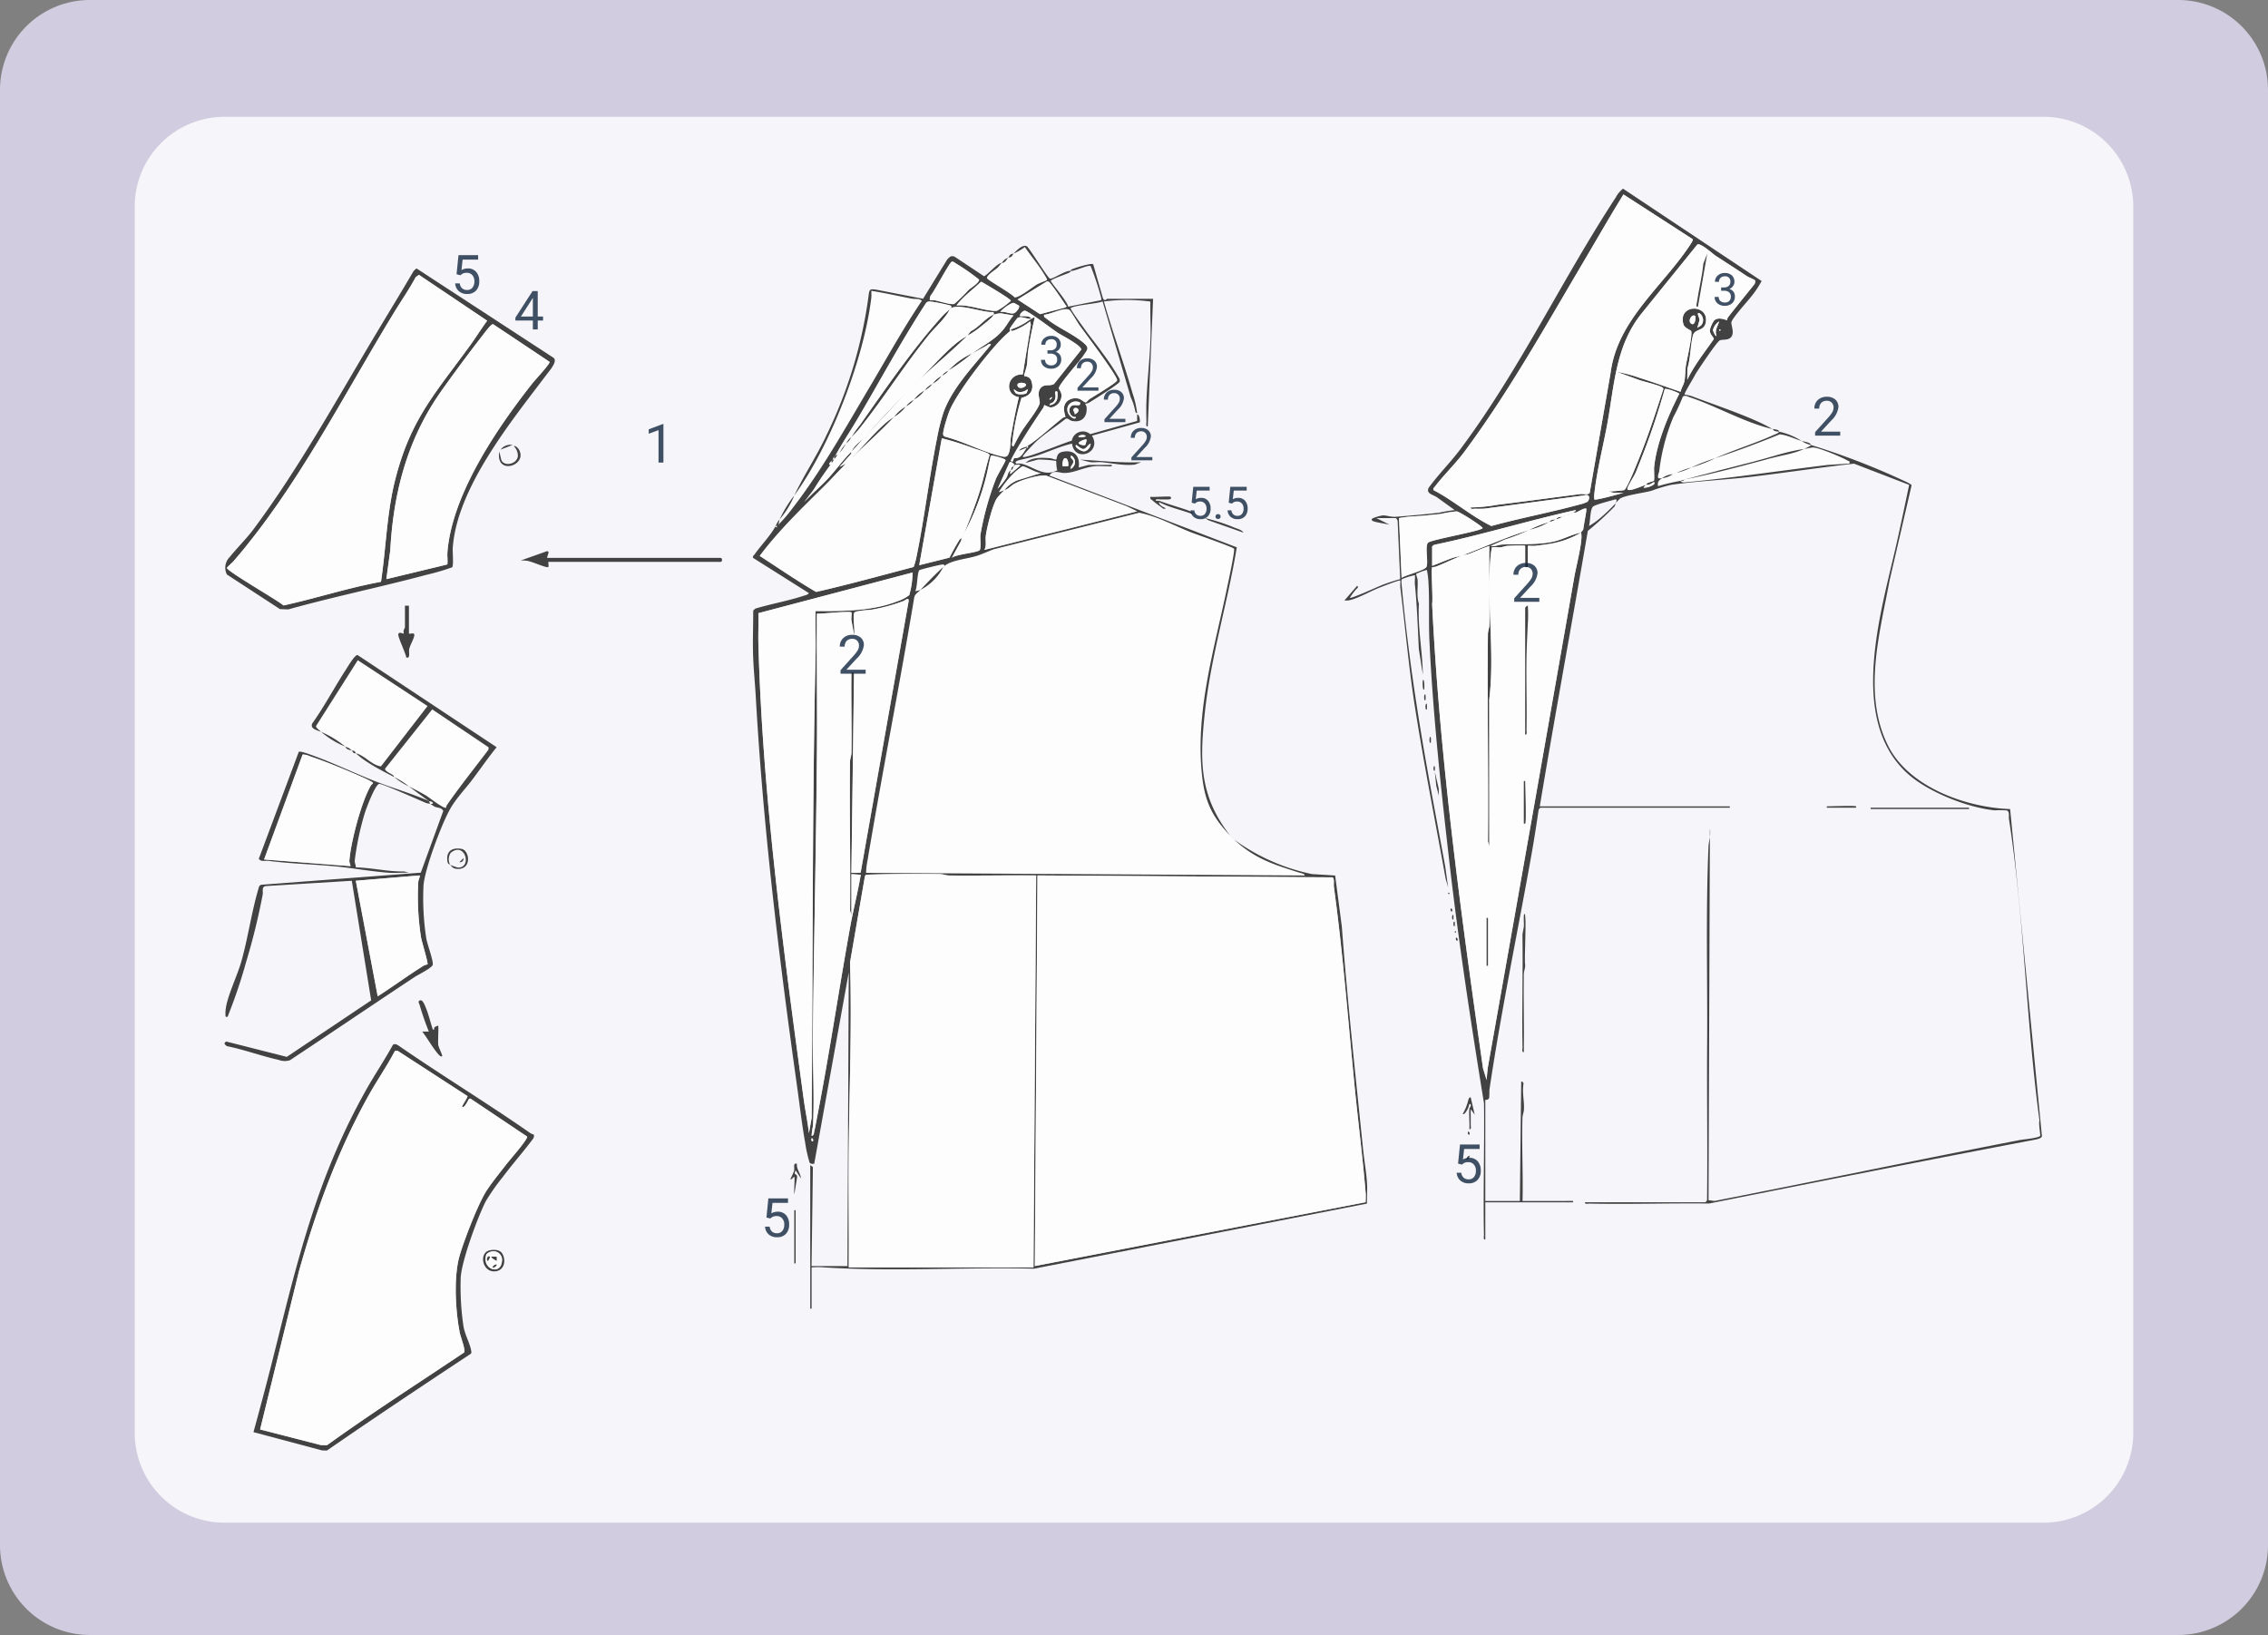 <svg xmlns="http://www.w3.org/2000/svg" width="505" height="364" viewBox="0 0 505 364">
  <rect x="0" y="0" width="505" height="364" fill="#808080" stroke="none"/>
  <g id="Grupo_1102580" data-name="Grupo 1102580" transform="translate(-915.051 -11294)">
    <path id="Trazado_894380" data-name="Trazado 894380" d="M20,0H485a20,20,0,0,1,20,20V344a20,20,0,0,1-20,20H20A20,20,0,0,1,0,344V20A20,20,0,0,1,20,0Z" transform="translate(915.051 11294)" fill="#e4def6" opacity="0.8"/>
    <path id="Imagen_1_upscayl_4x_digital-art-4x" data-name="Imagen 1_upscayl_4x_digital-art-4x" d="M20,0H425a20,20,0,0,1,20,20V293a20,20,0,0,1-20,20H20A20,20,0,0,1,0,293V20A20,20,0,0,1,20,0Z" transform="translate(945.051 11320)" fill="#fff" opacity="0.8"/>
    <path id="Trazado_893483" data-name="Trazado 893483" d="M527.686,86.431a5.974,5.974,0,0,0,2.071.887c0,.226-1.138.728-1.48.888-3.9.55-7.659,1.921-11.471,2.879-5.061,1.272-10.188,2.619-15.159,3.924-.42.11-.81.276-.888.3a44.359,44.359,0,0,0-5.028,1.183c-.173-1.02.176-1.239.886-1.774a4.875,4.875,0,0,0,2.367-.887c.14-.066.5-.12.887-.3a15.49,15.49,0,0,0,3.255-1.183,37.63,37.63,0,0,0,5.327-2.07c4.828-1.608,9.636-3.378,14.36-5.323,1.671.156,3.243.991,4.872,1.477" transform="translate(788.509 11305.743)" fill="#fff" opacity="0.8"/>
    <path id="Trazado_893484" data-name="Trazado 893484" d="M195.075,80.886c8.058-11.059,15.477-30.3,17.142-43.945.065-.534.008-1.075.02-1.607,3.031.484,6.032,1.177,9.047,1.751.7.134,1.594-.111,2.2.465-4.149,6.143-7.7,12.616-11.487,18.984-5.5,9.26-10.77,18.747-17.38,27.291a30.377,30.377,0,0,1-3.088,3.568c.144-.279.165-.861.3-1.183a19.545,19.545,0,0,0,3.255-5.325" transform="translate(896.838 11323.416)" fill="#fff" opacity="0.8"/>
    <path id="Trazado_893485" data-name="Trazado 893485" d="M531.083,89.828c.617-.086,1.411-.29,1.926-.316,1.234-.061,6.507,2.187,7.751,2.92.308.182.52-.053.382.65l-4.862.316c-10.435,1.263-20.9,2.85-31.375,3.834-.362.034-1.248.165-1.34-.3.444.224.838-.286.887-.295,6.375-1.286,12.582-2.933,18.868-4.654,2.552-.7,5.389-1.044,7.761-2.15" transform="translate(785.703 11304.12)" fill="#fff" opacity="0.8"/>
    <path id="Trazado_893486" data-name="Trazado 893486" d="M57.57,195.138c-.057-.046-.118-.272-.3-.428-.409-.347-1.885-.894-1.753-1.465L66,180.055l12.563,8.452-.025.519c-3.11,4.118-6.323,8.114-9.269,12.351-.142.2-.131.5-.175.557-.341.429-3.8-2.273-4.33-2.6-1.287-.8-2.631-1.448-3.941-2.124a18,18,0,0,0-3.255-2.071" transform="translate(945.281 11271.872)" fill="#fff" opacity="0.8"/>
    <path id="Trazado_893487" data-name="Trazado 893487" d="M269.588,21.654a13.767,13.767,0,0,0,2.517-1.472c1.4,2.051,3.157,4.107,4.412,6.23.135.228.668.988.469,1.156-.113.1-1.7.661-2.167.942-.979.583-4.172,3.129-5.034,2.878-.644-.87-5.99-3.816-6.114-4.266-.174-.632,1.937-1.932,2.374-2.354.36-.348.591-.732.881-1.043.8.036,1.055-.726,1.48-1.183a2.433,2.433,0,0,0,.588-.146c.341-.192.408-.534.6-.742" transform="translate(871.147 11328.813)" fill="#fff" opacity="0.8"/>
    <path id="Trazado_893488" data-name="Trazado 893488" d="M32.787,179.027c-.37-.343-1.243-.975-1.167-1.3l9.3-14.669,15.538,10.207L46.08,186.7c-2.04-.274-3.594-2.419-5.6-2.937-.077-.073-.092-.323-.29-.449-.238-.153-.455-.088-.6-.142-.749-.714-.628-.516-1.48-.887a21.668,21.668,0,0,0-5.326-3.254" transform="translate(953.791 11277.927)" fill="#fff" opacity="0.8"/>
    <path id="Trazado_893489" data-name="Trazado 893489" d="M70.66,211.752c.134.1.714.014.887.444.082.2-.416.225-.591.147-.085-.037-.2-.549-.3-.592" transform="translate(939.885 11260.583)" fill="#fff" opacity="0.8"/>
    <path id="Trazado_893490" data-name="Trazado 893490" d="M191.065,116.488c.029-.019.286-.277.3-.3-.1.091-.192.2-.3.3" transform="translate(897.002 11294.617)" fill="#fff" opacity="0.8"/>
    <path id="Trazado_893491" data-name="Trazado 893491" d="M245.368,130.261c0,.033-.236.153-.3.3-1.61,1.4-3.549,3.447-5.03,5.029a3.907,3.907,0,0,1-1.183.294c.492-.794.412-4.265.94-4.68.186-.147,4.041-1.08,4.6-1.169.275-.044,1.019-.254.97.231" transform="translate(879.98 11289.719)" fill="#fff" opacity="0.8"/>
    <path id="Trazado_893492" data-name="Trazado 893492" d="M239.3,123.882c1.637-1.317,4.914-1.533,7.105-2.214,1.326-.413,2.545-1,3.838-1.487l32.4-8.143c3.927.751,7.669,2.81,11.393,4.3,1.289.516,9.432,3.3,9.735,3.725.255.357-1.3,7.512-1.532,8.616-2.868,13.858-7.188,27.784-5.558,42.1.655,5.75,2.308,9.029,6.232,13.145.108.139.252.235.3.3a1.1,1.1,0,0,0,.3.3c.061.044.153.187.3.3,4.665,4.3,8.7,5.507,14.651,7.39.324.1,1.076.179,1.03.6l-97.642-.591a16,16,0,0,1,.328-2.778c3.264-19.538,7.144-38.988,10.393-58.531.171-.811.849-1.1,1.411-1.7a11.466,11.466,0,0,0,5.03-5.029c.136-.117.28-.283.3-.3" transform="translate(886.051 11296.097)" fill="#fff" opacity="0.8"/>
    <path id="Trazado_893493" data-name="Trazado 893493" d="M521.193,79.025c.145.088.247.339.575.461a4.587,4.587,0,0,0,.9.131c0,.322-.865.59-1.186.737-4.232,1.919-8.778,3.285-13.016,5.179a39.9,39.9,0,0,0-5.326,2.071,19.9,19.9,0,0,0-3.255,1.183c-.365.1-.72.25-.888.3a4.811,4.811,0,0,0-2.367.888c-.551.034-.938.223-.9-.451.027-.449.243-.805.288-1.194a44.455,44.455,0,0,1,3.126-11.96,40.136,40.136,0,0,0,2.065-4.443c.393-.592,1.143-.115,1.709.075,5.9,1.983,12.3,5.669,18.268,7.028" transform="translate(788.493 11310.486)" fill="#fff" opacity="0.8"/>
    <path id="Trazado_893494" data-name="Trazado 893494" d="M190.594,116.643c.048-.049.225.046.3,0-.013.012.037.293-.148.293-.108,0-.212-.228-.148-.293" transform="translate(897.177 11294.462)" fill="#fff" opacity="0.8"/>
    <path id="Trazado_893495" data-name="Trazado 893495" d="M210.816,93.025c.066-.114-.064-.455,0-.592.031-.066.221-.155.3-.3.153-.127.436-.175.592-.3-.34.481-.546.737-.888,1.183" transform="translate(889.974 11303.29)" fill="#161615" opacity="0.8"/>
    <path id="Trazado_893496" data-name="Trazado 893496" d="M348.071,223.993c-.043-.061-.188-.156-.3-.3.094.1.2.2.3.3" transform="translate(841.189 11256.329)" fill="#161615" opacity="0.8"/>
    <path id="Trazado_893497" data-name="Trazado 893497" d="M271.948,96.864a2.584,2.584,0,0,1,.155-.591c.111-.218.343-.217.436-.3-.138.288-.016.762-.591.887" transform="translate(868.195 11301.817)" fill="#161615" opacity="0.8"/>
    <path id="Trazado_893498" data-name="Trazado 893498" d="M253.489,25.351c-.014.011.064.16-.178.308-.556.341-4.27,1.554-4.258,1.91s3.773,4.672,3.871,5.745l7.371-1.456a2.072,2.072,0,0,0-.129-.905,60.235,60.235,0,0,0-2.228-6.659c-.511-.386-3.549,1.157-4.449,1.058a.278.278,0,0,1,.172-.312c.617-.33,4.509-1.545,4.843-1.152l2.138,7.475c.365.936.856.2.984.2h10.208l-1.185,28.4c-.514.07-.287-.677-.294-1.033-.029-1.463-.062-2.987-.008-4.446.167-4.6.736-9.295.9-13.886.1-2.8-.079-5.626-.024-8.423a38.99,38.99,0,0,0-10.34-.014c1.926,6.847,4.419,13.566,6.366,20.4A21.914,21.914,0,0,1,268.282,57c-.417.07-.417-.514-.508-.82a12.182,12.182,0,0,0-.9-2.654L260.59,32.154c-1.3.529-6.285.809-7.1,1.481-.218.18,2.832,4.287,3.13,4.708,1.259,1.778,2.676,3.466,3.921,5.249A51.186,51.186,0,0,1,264.2,49.1a1.176,1.176,0,0,1,.206.9c-.145.522-5.908,4.122-6.866,4.7a3.776,3.776,0,0,1-.8.234c-.034.027.263.488.287.742.2,2.2-1.1,3.577-3.338,3.044-.493-.117-.882-.717-1.373-.4-2.071,1.671-4.4,3.107-6.374,4.89-.357.323-3.358,3.339-3.106,3.549.549.456,9.5-3.266,10.894-3.6a2.511,2.511,0,0,1,4.108-1.463l10.43-2.935.016-1.463c.573-.026.681,1.7.587,1.769l-10.649,2.964c2.331,3.815-3.853,6.135-4.439,1.773-2.743.614-5.343,1.884-8.055,2.744-1.244.395-2.529.628-3.789.956-.273.071-1.066.355-.582.737.065.052.894-.043,1.275.057,2.671.7,4.959,3.022,7.9,1.421-.282-.422-.225-1.993-.3-2.067a26.54,26.54,0,0,0-4-.305l-2.8.748c1.369-1.321,3.68-1.173,5.483-1.047.361.025,1.234.392,1.317.306.285-.292.026-1.416,1.393-1.716,2.612-.574,4.016.924,3.643,3.491l2.218-.591h5.178c.069.516-.675.288-1.035.3-.876.017-1.821-.077-2.673-.008-2.64.212-4.877,1.632-7.1,1.5-1.037-.063-2.293-.737-3.1.581l41.715,15.981c-2.026,12.342-5.784,24.346-7.115,36.8-1.158,10.829-1.216,18.544,5.64,27.379-3.924-4.115-5.577-7.4-6.232-13.145-1.631-14.32,2.689-28.246,5.558-42.1.229-1.1,1.787-8.259,1.532-8.616-.3-.424-8.446-3.208-9.735-3.725-3.725-1.492-7.466-3.551-11.393-4.3l-32.4,8.143c-1.293.487-2.512,1.075-3.838,1.487-2.192.681-5.469.9-7.105,2.214.048-.485-.695-.274-.97-.231-.559.089-4.414,1.022-4.6,1.169-.527.415-.447,3.887-.94,4.681a3.914,3.914,0,0,0,1.184-.295c-.562.6-1.24.885-1.411,1.7-3.249,19.543-7.13,38.993-10.393,58.531a16.006,16.006,0,0,0-.329,2.778l97.643.59c.046-.416-.706-.493-1.03-.595-5.947-1.883-9.987-3.094-14.651-7.39a44.97,44.97,0,0,0,17.328,7.671l5.158.314,1.489,11.379c1.24,16.556,3.048,33.1,4.743,49.685.254,2.486.756,5.216.878,7.7.07,1.418-.052,2.865-.024,4.282l-74.123,14.49c-15.523-.359-31.267.684-46.722-.285a15.909,15.909,0,0,0-2.819.008v9.17a.993.993,0,0,1-.3,0V224.423l.592.44-.3,22.041h7.989l.294-65.371-7.692,42.6c-.379,0-.8.12-1.039-.294a31.036,31.036,0,0,1-1.008-4.612c-.733-4.1-1.2-8.311-1.782-12.418-4.044-28.8-7.547-57.645-9.182-86.659-.18-3.188-.538-6.545-.614-9.739-.074-3.143.054-6.3.046-9.446l.46-.428c3.537-1.069,7.246-1.7,10.755-2.855.432-.142.887-.185,1.179-.6l-12.426-7.841c-.122-.459.125-.489.3-.734,1.53-2.157,3.444-4.043,4.732-6.362-.064.066.04.293.148.293.185,0,.135-.281.148-.293.1-.1.2-.2.3-.3a30.5,30.5,0,0,0,3.088-3.569c6.61-8.543,11.878-18.031,17.38-27.291,3.783-6.368,7.338-12.84,11.487-18.983-.6-.577-1.491-.332-2.2-.466-3.014-.574-6.015-1.268-9.047-1.751-.012.533.045,1.073-.02,1.607C207.422,45.038,200,64.283,191.945,75.341c2.143-4.528,4.987-8.74,7.159-13.4a101.335,101.335,0,0,0,9.423-31.4c.154-1.208.469-1.152,1.592-1.024l10.5,2.038,5.352-8.715c.521-.581.935-1.044,1.77-.589l6.408,4.263c.487.112,3.014-2.956,3.953-2.935-.29.311-.521.695-.881,1.043-.437.422-2.548,1.722-2.373,2.355.124.449,5.469,3.395,6.114,4.265.862.251,4.055-2.3,5.034-2.877.472-.281,2.055-.847,2.167-.942.2-.168-.334-.929-.469-1.157-1.254-2.123-3.015-4.179-4.412-6.23a13.768,13.768,0,0,1-2.517,1.472c.6-.661,2.027-2.14,2.964-1.64.808.745,4.72,7.176,5.162,7.211.78.062,3.466-1.91,4.6-1.726m-31.365,6.507c.047.042.71-.026,1.009.024,1.055.176,3.636,1.057,4.419.823a31.562,31.562,0,0,0,3.146-3.072c.429-.406,2.553-1.734,2.375-2.355a47.876,47.876,0,0,0-5.054-3.53c-.282-.157-.679-.53-.988-.458-.541.126-3.881,6.6-4.675,7.468a1.686,1.686,0,0,0-.232,1.1m5.919,1.183c2.615-.211,5.337.908,7.861,1.163a4.65,4.65,0,0,0,1.165.025,17.144,17.144,0,0,0,3.1-2.222c0-.395-5.785-3.8-6.617-4.262-1.853,1.753-3.947,3.254-5.511,5.3m20.031-5.287-6.418,3.956,5,3.265,5.651-1.484c.472-.382.2-.292,0-.6-.485-.747-3.357-5.042-3.747-5.15a.971.971,0,0,0-.486.01M201.118,66.467a2.071,2.071,0,0,0-.3.3c-.282.325-.2.425-.3.592-.108.1-.2.2-.3.3-1,.991-.236,1.02,0,.592-1.34,1.78-2.691,3.736-3.9,5.718l-2.17,2.857c1.789-1.941,3.866-3.651,5.631-5.61,1.7-1.886,3.02-3.774,4.874-5.628-.062.12.018.426-.145.584l-2.515,2.819,1.476-.741c-1.563,1.536-3.045,3.22-4.578,4.741-5.113,5.071-10.312,10.042-14.652,15.817,4.176,2.691,8.261,5.534,12.563,8.021,7.281-1.666,14.486-3.662,21.707-5.556a13.856,13.856,0,0,0,.568-1.948c1.815-8.706,2.844-17.739,4.591-26.468a46.315,46.315,0,0,1,1.39-5.71c1.941-5.712,6.93-10.746,10.662-15.37-.216-.433-.714.062-.976.207-1.067.592-2.107,1.169-3.166,1.716,2.311-1.7,4.9-2.914,6.806-5.177.854-1.011,1.478-2.264,2.366-3.255l-2.813-.464a4.885,4.885,0,0,0-1.625.317c.048-.178.108-.635-.176-.592-2.412.1-7.264-1.891-9.292-.887.069-.222.132-.5-.193-.587-.881-.236-4.32-1.037-4.94-.853a1.049,1.049,0,0,0-.5.4C215.6,41.219,210.783,50.327,205.5,59.167c-1.463,2.45-3.048,4.776-4.385,7.3m40.809-33.4c-.046-.039-1.012-.563-1.07-.582-.534-.168-2.707,1.395-3.05,2.036.986-.268,2.185.519,3.06.256.467-.14,1.465-1.367,1.06-1.71m1.8,31.331c2.44-1.471,5.587-4.467,8.017-6.346.182-.141.476-.124.551-.187.151-.129-1.09-2.427.612-3.665a2.9,2.9,0,0,1,2.2-.444c.72.1,1.425.936,1.75.864.214-.048.52-.521.793-.705.914-.616,6.046-3.616,6.17-4.2.18-.839-7.3-10.754-8.386-12.264-.447-.623-1.894-3.157-2.231-3.388-1.082-.742-4.311,1.033-5.633,1.046-.121.545.17.577.493.838,2.492,2.02,5.971,3.449,8.235,5.374,1.437,1.221.995,1.418-.014,2.943-.809,1.223-5.513,6.417-5.414,7.216.048.389.534.777.568,1.524a2.684,2.684,0,0,1-2.291,2.74c-.516.031-1.518-.589-1.563-.52a2.064,2.064,0,0,1-.174.565c-1.721,2.544-3.535,5.29-5.112,7.917-.262.437-2.28,3.779-2.124,3.939.535.551.6-.5.639-.527.251-.162.753,0,1.3-.343.623-.386,1.156-1.491,1.61-2.087.01-.013.294.039.294-.148,0-.108-.228-.212-.294-.147m-2.96,0c.545-1.074,1.193-2.339,1.829-3.348.948-1.5,3.513-4.695,3.971-6.11.247-.763-.761-2.364.272-3.551.829-.951,2.065-.28,2.968-.878l6.027-7.6c.2-.895-4.45-3.259-5.287-3.817-1.108-.738-6.552-4.876-7.269-4.874-.511,0-1.3.939-1.03,1.19.057.053,1.138-.007,1.563.066.249.042.887.154.8.525-.886.133-2.194-.69-2.969-.156-.115.079-1.558,2.073-1.628,2.244-.37.9.56.173-.582,1.156-3.508,3.019-11.189,13.021-12.925,17.26-.364.889-1.6,4.686-1.4,5.35a.676.676,0,0,0,.475.425c4.133,1.063,8.4,3.412,12.509,4.354,1.143.262,1.457.032,1.783-1.208.249-.948.164-2.29.324-3.224.5-2.918,1.059-5.869,1.758-8.744-3.389-.578-2.6-5.265.87-5.045l1.8-11.072-.154-.744a14.808,14.808,0,0,1-3.388,1.937c-.291.111-.956.395-.9-.162a15.143,15.143,0,0,0,2.965-1.326c.39-.212,2.165-1.547,2.36-1.337-.588,2.389-1.08,4.832-1.46,7.265-.167,1.073-.149,2.411-.338,3.508-.075.438-.651,2.156-.57,2.239.193.2,1.225-.009,1.613,1.193.63,1.951-.276,3.3-2.211,3.683a55.2,55.2,0,0,0-2.045,9.788c-.041.317-.238,1.088.275,1.015m2.664-13.9c-.4-.35-2.038-.418-1.774.44.324,1.057,2.388.093,1.774-.44m.251,2.024c.039-.054.319-.721.2-.839a2.452,2.452,0,0,1-2.071.593c-.5-.077-.682-.61-1.035-.449.389.547.29.851,1.093.976.439.068,1.59.044,1.818-.281m6.85-.25c-.116-.137-.625-.261-.517.386a1.948,1.948,0,0,1-.229,1.679c-.362.552-.975.388-1.028.892a1.808,1.808,0,0,0,1.765-1.636,6.774,6.774,0,0,0,.009-1.321m-1.33,1.185a3.057,3.057,0,0,0-.442.442c0,.415.857-.446.442-.442m6.361,1.183c-1.8-.809-3.588.837-2.5,2.646.238.395,1.358,1.49,1.611.607-1.538.159-2.068-2.217-.691-2.617.682-.2,1.807.378,1.58-.637m-1.182,2.66c1.957-.978-.075-2.064-.3-1.025-.064.295.4.641.3,1.025m2.365,4.735c-.513-.393-1.81.017-1.478.293.151.124,1.906.035,1.478-.293M229.818,83.623c1.177-2.841,2.387-5.972,3.336-8.941.874-2.736,1.449-5.585,2.268-8.338-.085-.235-.267-.319-.476-.419-.822-.392-2.309-.816-3.273-1.165a65.6,65.6,0,0,0-6.885-2.139l-5.027,28.251,6.744-1.687c.663-1.317,1.393-2.651,2.174-3.9.192-.308.467-.375.547-.475-.089.211-.05.565-.231.79l-1.989,3.644c.9-.817,5.8-1.143,6.234-1.753.327-.462.055-2.586.148-3.4a64.827,64.827,0,0,1,3.474-12.5c.294-.688,2.127-3.855,2.125-4.085,0-.409-3.145-1.172-3.251-1.035-.133.17-.782,3.54-.967,4.211a53.424,53.424,0,0,1-4.951,12.946m27.221-20.7c-.227-.235-1.765.438-1.772.738-.009.39,1.3.614,1.463.43a4.133,4.133,0,0,0,.309-1.169M254.674,64.1c-.479.507,1.259,1.489,1.876,1.421a1.819,1.819,0,0,0,1.376-1.716c-.616.194-.972,1.189-1.62,1.191-.579,0-1.548-.984-1.632-.9m-1.183,5.325a1.685,1.685,0,0,0,.146-2.957c-.484.466.447.784.453,1.326.006.587-.709,1-.6,1.632m-.594-.592c.172-.174.053-2.008-.737-1.774-.521.154-.563,1.657-.445,1.774a5.622,5.622,0,0,0,1.182,0m-11.835-.3c-.2-.056-.643-.81-1.181-.592l-2.664,5.916a16.237,16.237,0,0,0,1.91-2.378c.417-.61.331-1.438,1.048-1.763a1.976,1.976,0,0,0-.149.885l2.22-1.921c-.175-.348-.865-.058-1.183-.147m-2.367,5.62a22.2,22.2,0,0,0-1.615,1.787c-.974,1.355-2.3,6.659-2.508,8.437-.124,1.039.227,2.14-.316,3.085l34.026-8.578L266,77.775l-18-6.858c-1.643-.2-5.54.973-7.032,1.815-.8.452-1.429,1.254-2.273,1.425a7.666,7.666,0,0,1,2.754-2.128l5.53-1.716c-.935.229-3.744-1.566-4.252-1.453-.093.021-1.293.964-1.518,1.155a21.091,21.091,0,0,0-3.7,4.587ZM218.278,92.5l-34.336,9.051c.079,2.257-.055,4.525.006,6.782.905,33.7,5.551,67.984,10.087,101.432.341,2.52.883,5.032,1.167,7.56l.6-3.387c.311-34.413.1-68.871.883-103.238.073-3.2-.071-6.422-.01-9.623,5.923.034,12.549.032,18.129-2.138a9.282,9.282,0,0,0,2.733-1.409,18.475,18.475,0,0,0,.737-5.03m-13.018,9.021c-.312,1.186.228,3.538,0,4.881l-.572-3.125c-.129-.392.089-1.8-.019-1.9-.345-.343-6.644.341-7.7.3-.069,10.007.09,20.027.015,30.038-.16,21.258-.681,42.639-.91,63.87-.071,6.593.379,13.619.022,20.136a17.723,17.723,0,0,0-.308,2.2c.6-.115.492-.614.6-1.026.2-.791.347-1.648.5-2.454,2.8-14.308,4.916-28.752,7.5-43.084.7-3.859,1.706-7.682,2.346-11.556l-2.074-.151v9.17l-.3-1.034c.106-11.046-.137-22.1-.014-33.144.008-.728.314-1.316.323-2.044.075-5.967-.086-11.945-.014-17.909l.588.144-.59,44.521,2.056-.017L217.4,98.864c.063-.972-.753-.163-1.19,0a38.841,38.841,0,0,1-6.979,1.9c-.78.129-3.821.189-3.971.762M204.076,247.2H245.2l.593-87.261c-6.459-.064-12.932.083-19.4.015-.728-.008-1.316-.315-2.044-.323-5.471-.066-11.018-.031-16.453.143l-.234.359-3.314,19.18c.444,14.1-.178,28.45-.294,42.583-.069,8.433.08,16.875.014,25.3m115.083-14.51c0-.627.076-1.287.025-1.915-.624-7.671-1.624-15.361-2.394-23.045-1.515-15.113-2.622-30.205-4.7-45.293-.083-.605.187-1.745-.3-2.069l-65.7-.428L245.5,246.9ZM196.086,219.1c.192-.234-.1-.827-.293-.59s.1.827.293.59" transform="translate(899.968 11328.961)" fill="#161615" opacity="0.8"/>
    <path id="Trazado_893499" data-name="Trazado 893499" d="M272.212,22.469c-.188.208-.255.55-.6.742a2.432,2.432,0,0,1-.588.146c.187-.2.252-.547.6-.742.236-.135.474-.091.588-.146" transform="translate(868.522 11327.997)" fill="#161615" opacity="0.8"/>
    <path id="Trazado_893500" data-name="Trazado 893500" d="M270.21,23.848c-.425.458-.675,1.219-1.48,1.183.692-.743.458-.727,1.48-1.183" transform="translate(869.341 11327.507)" fill="#161615" opacity="0.8"/>
    <path id="Trazado_893501" data-name="Trazado 893501" d="M216.341,93.517c.094-.079.2-.2.3-.3-.1.1-.2.2-.3.3" transform="translate(888 11302.799)" fill="#161615" opacity="0.8"/>
    <path id="Trazado_893502" data-name="Trazado 893502" d="M214.962,94.895c.1-.1.2-.2.3-.3-.095.075-.164.234-.3.3" transform="translate(888.491 11302.308)" fill="#161615" opacity="0.8"/>
    <path id="Trazado_893503" data-name="Trazado 893503" d="M215.421,94.436c.1-.1.188-.2.3-.3-.1.086-.169.194-.3.3" transform="translate(888.327 11302.472)" fill="#161615" opacity="0.8"/>
    <path id="Trazado_893504" data-name="Trazado 893504" d="M262.7,43.6c-.154.566-1.931,1.891-2.515,2.367a22.083,22.083,0,0,1-3.4,2.366c.314-.313.582-.913,1.037-1.183,1.63-.825,3.284-3.011,4.881-3.55" transform="translate(873.596 11320.471)" fill="#161615" opacity="0.8"/>
    <path id="Trazado_893505" data-name="Trazado 893505" d="M209.9,94.56c.065-.118-.064-.456,0-.592.021-.044.207-.136.3-.3.052-.047.268.048.3,0-.138.18-.332.543-.592.887" transform="translate(890.301 11302.643)" fill="#161615" opacity="0.8"/>
    <path id="Trazado_893506" data-name="Trazado 893506" d="M215.881,93.976c.1-.088.2-.2.3-.3-.091.076-.186.2-.3.3" transform="translate(888.164 11302.636)" fill="#161615" opacity="0.8"/>
    <path id="Trazado_893507" data-name="Trazado 893507" d="M250.808,41.6c.084-.062.14-.218.3-.3-.059.189-.272.246-.3.3" transform="translate(875.724 11321.289)" fill="#161615" opacity="0.8"/>
    <path id="Trazado_893508" data-name="Trazado 893508" d="M216.8,70.162a23.327,23.327,0,0,1,1.9-2.681c5.668-8.027,11.64-16.815,18.215-24.089a11.916,11.916,0,0,1,1.776-1.626c-.964,2-3.293,3.975-4.735,5.768-5.308,6.6-9.893,13.852-15.089,20.411a17.664,17.664,0,0,1-2.072,2.218" transform="translate(887.836 11321.125)" fill="#161615" opacity="0.8"/>
    <path id="Trazado_893509" data-name="Trazado 893509" d="M348.53,224.453a1.105,1.105,0,0,1-.3-.3c.1.1.2.2.3.3" transform="translate(841.025 11256.165)" fill="#161615" opacity="0.8"/>
    <path id="Trazado_893510" data-name="Trazado 893510" d="M348.99,224.912c-.143-.109-.235-.252-.3-.3.1.1.2.2.3.3" transform="translate(840.861 11256.002)" fill="#161615" opacity="0.8"/>
    <path id="Trazado_893511" data-name="Trazado 893511" d="M236.561,69.627c.1-.1.2-.2.3-.3l-.3.3" transform="translate(880.798 11311.308)" fill="#161615" opacity="0.8"/>
    <path id="Trazado_893512" data-name="Trazado 893512" d="M240.7,135.921c1.481-1.582,3.42-3.629,5.03-5.028a11.466,11.466,0,0,1-5.03,5.028" transform="translate(879.325 11289.382)" fill="#161615" opacity="0.8"/>
    <path id="Trazado_893513" data-name="Trazado 893513" d="M248.51,130.73c.06-.144.292-.263.3-.3-.017.013-.161.178-.3.3" transform="translate(876.542 11289.545)" fill="#161615" opacity="0.8"/>
    <path id="Trazado_893514" data-name="Trazado 893514" d="M254.944,120.459c.106-.25.237-.45.3-.592a2.128,2.128,0,0,1-.3.592" transform="translate(874.251 11293.309)" fill="#161615" opacity="0.8"/>
    <path id="Trazado_893515" data-name="Trazado 893515" d="M251.053,50.954c-3.3,3.279-7.029,6.353-10.356,9.466,2.879-2.825,6.905-7.7,10.356-9.466" transform="translate(879.325 11317.853)" fill="#161615" opacity="0.8"/>
    <path id="Trazado_893516" data-name="Trazado 893516" d="M255.4,119.54c.068-.112.149-.342.3-.592-.115.276-.245.469-.3.592" transform="translate(874.088 11293.636)" fill="#161615" opacity="0.8"/>
    <path id="Trazado_893517" data-name="Trazado 893517" d="M255.674,56.926a43.041,43.041,0,0,1-5.326,3.846,16.116,16.116,0,0,1,5.326-3.846" transform="translate(875.888 11315.726)" fill="#161615" opacity="0.8"/>
    <path id="Trazado_893518" data-name="Trazado 893518" d="M249.53,62.9a3.25,3.25,0,0,1-1.48,1.183,3.2,3.2,0,0,1,1.48-1.183" transform="translate(876.706 11313.599)" fill="#161615" opacity="0.8"/>
    <path id="Trazado_893519" data-name="Trazado 893519" d="M246.9,64.736a5.306,5.306,0,0,1-2.071,1.775,5.344,5.344,0,0,1,2.071-1.775" transform="translate(877.852 11312.944)" fill="#161615" opacity="0.8"/>
    <path id="Trazado_893520" data-name="Trazado 893520" d="M240.238,65.952c.1-.093.193-.2.3-.3-.1.1-.2.2-.3.3" transform="translate(879.489 11312.616)" fill="#161615" opacity="0.8"/>
    <path id="Trazado_893521" data-name="Trazado 893521" d="M239.778,66.411c.1-.093.192-.2.3-.3-.1.1-.2.2-.3.3" transform="translate(879.652 11312.453)" fill="#161615" opacity="0.8"/>
    <path id="Trazado_893522" data-name="Trazado 893522" d="M239.319,66.87c.1-.091.193-.2.3-.3-.1.1-.2.2-.3.3" transform="translate(879.816 11312.289)" fill="#161615" opacity="0.8"/>
    <path id="Trazado_893523" data-name="Trazado 893523" d="M238.859,67.33c.1-.091.191-.2.3-.3-.1.1-.2.2-.3.3" transform="translate(879.98 11312.125)" fill="#161615" opacity="0.8"/>
    <path id="Trazado_893524" data-name="Trazado 893524" d="M238.4,67.789c.1-.093.191-.2.3-.3-.1.1-.2.2-.3.3" transform="translate(880.143 11311.962)" fill="#161615" opacity="0.8"/>
    <path id="Trazado_893525" data-name="Trazado 893525" d="M243.851,67.493a4.249,4.249,0,0,1-1.775,1.479,4.213,4.213,0,0,1,1.775-1.479" transform="translate(878.834 11311.962)" fill="#161615" opacity="0.8"/>
    <path id="Trazado_893526" data-name="Trazado 893526" d="M237.94,68.249c.1-.1.19-.2.3-.3-.1.1-.2.2-.3.3" transform="translate(880.307 11311.798)" fill="#161615" opacity="0.8"/>
    <path id="Trazado_893527" data-name="Trazado 893527" d="M237.48,68.708c.1-.106.2-.2.3-.3-.1.1-.2.2-.3.3" transform="translate(880.471 11311.635)" fill="#161615" opacity="0.8"/>
    <path id="Trazado_893528" data-name="Trazado 893528" d="M237.021,69.168c.1-.106.2-.2.3-.3l-.3.3" transform="translate(880.634 11311.471)" fill="#161615" opacity="0.8"/>
    <path id="Trazado_893529" data-name="Trazado 893529" d="M236.1,70.086c.1-.1.2-.2.3-.3-.1.1-.2.2-.3.3" transform="translate(880.962 11311.144)" fill="#161615" opacity="0.8"/>
    <path id="Trazado_893530" data-name="Trazado 893530" d="M240.767,69.79a6.578,6.578,0,0,1-2.367,2.071,6.568,6.568,0,0,1,2.367-2.071" transform="translate(880.143 11311.144)" fill="#161615" opacity="0.8"/>
    <path id="Trazado_893531" data-name="Trazado 893531" d="M235.642,70.546c.1-.1.2-.2.3-.3-.1.1-.2.2-.3.3" transform="translate(881.125 11310.98)" fill="#161615" opacity="0.8"/>
    <path id="Trazado_893532" data-name="Trazado 893532" d="M235.183,71c.1-.1.2-.2.3-.3-.1.1-.2.2-.3.3" transform="translate(881.289 11310.816)" fill="#161615" opacity="0.8"/>
    <path id="Trazado_893533" data-name="Trazado 893533" d="M221.855,80.338c2.89-3.23,5.462-6,8.581-9.17-2.786,2.976-5.74,6.133-8.581,9.17" transform="translate(886.036 11310.653)" fill="#161615" opacity="0.8"/>
    <path id="Trazado_893534" data-name="Trazado 893534" d="M191.2,115.537a4.131,4.131,0,0,1-.3.3c-.071.046-.248-.049-.3,0a4.751,4.751,0,0,1,.888-1.479c-.132.322-.152.9-.3,1.183" transform="translate(897.166 11295.272)" fill="#161615" opacity="0.8"/>
    <path id="Trazado_893535" data-name="Trazado 893535" d="M237.418,73.006a4.214,4.214,0,0,1-1.775,1.479,4.22,4.22,0,0,1,1.775-1.479" transform="translate(881.125 11309.998)" fill="#161615" opacity="0.8"/>
    <path id="Trazado_893536" data-name="Trazado 893536" d="M234.169,75.3a7.942,7.942,0,0,1-2.663,2.366,8.079,8.079,0,0,1,2.663-2.366" transform="translate(882.599 11309.181)" fill="#161615" opacity="0.8"/>
    <path id="Trazado_893537" data-name="Trazado 893537" d="M226.268,78.978c-3.057,3.253-6.377,6.158-9.468,9.17,2.4-2.353,6.836-7.826,9.468-9.17" transform="translate(887.836 11307.871)" fill="#161615" opacity="0.8"/>
    <path id="Trazado_893538" data-name="Trazado 893538" d="M221.4,85.707c.1-.1.2-.2.3-.3-.1.106-.2.194-.3.3" transform="translate(886.199 11305.58)" fill="#161615" opacity="0.8"/>
    <path id="Trazado_893539" data-name="Trazado 893539" d="M214.962,87.349a3.159,3.159,0,0,1,1.183-1.479,3.647,3.647,0,0,1-1.183,1.479" transform="translate(888.491 11305.417)" fill="#161615" opacity="0.8"/>
    <path id="Trazado_893540" data-name="Trazado 893540" d="M216.8,89.123c.856-1.668,1.834-2.009,2.959-3.254-.943,1-1.9,2.194-2.959,3.254" transform="translate(887.836 11305.417)" fill="#161615" opacity="0.8"/>
    <path id="Trazado_893541" data-name="Trazado 893541" d="M212.664,90.238a6.534,6.534,0,0,1,1.48-2.071,9.1,9.1,0,0,1-1.48,2.071" transform="translate(889.309 11304.599)" fill="#161615" opacity="0.8"/>
    <path id="Trazado_893542" data-name="Trazado 893542" d="M272.867,95.81c.016-.014-.037-.348.3-.3.051.338-.287.277-.3.3" transform="translate(867.868 11301.983)" fill="#161615" opacity="0.8"/>
    <path id="Trazado_893543" data-name="Trazado 893543" d="M191.984,111.409a26.341,26.341,0,0,1,3.255-5.325,19.519,19.519,0,0,1-3.255,5.325" transform="translate(896.675 11298.218)" fill="#161615" opacity="0.8"/>
    <path id="Trazado_893544" data-name="Trazado 893544" d="M276.482,89.086c-.047.046.048.267,0,.3l-1.772.741c.38-.773,1.327-.768,1.772-1.037" transform="translate(867.212 11304.271)" fill="#161615" opacity="0.8"/>
    <path id="Trazado_893545" data-name="Trazado 893545" d="M212.2,91.679a2.122,2.122,0,0,1,.3-.3.816.816,0,0,1-.3.3" transform="translate(889.473 11303.453)" fill="#161615" opacity="0.8"/>
    <path id="Trazado_893546" data-name="Trazado 893546" d="M447.658,70.077a1.567,1.567,0,0,1-.279.745,68.537,68.537,0,0,1-5.886,5.367c-3.522,20.454-7.291,40.861-10.7,61.33H473.1a.989.989,0,0,1,0,.3H430.941c-.083,0-.361.328-.407.481-.485,3.319-1,6.645-1.59,9.946-3.086,17.351-6.8,35.052-9.375,52.449a15.893,15.893,0,0,1-.048,1.729c-.156.519-.859.418-.859.47v22.481h7.693l.3-26.622c.614.176.509.4.46.883-.216,2.124.27,3.553.139,5.486-.04.587-.3,1.09-.317,1.752-.191,6.153.17,12.348.014,18.5H438.19a.989.989,0,0,1,0,.3H418.662v8.282c-.516.068-.288-.675-.3-1.035-.2-9.756.14-19.534.007-29.292-2.9-17.85-5.656-35.832-7.718-53.809-1.866-16.262-3.642-32.764-4.429-49.112-.218-4.527.068-9.513-.279-13.919a16.637,16.637,0,0,0-.3-1.915,12.663,12.663,0,0,0-2.366.894c-.088.084.28.945.306,1.314.126,1.775-.278,3.6.294,5.327-.3,5.33.8,10.53.878,15.833l-.895-5.759c-.238-4.835-.4-9.686-.888-14.494-.041-.415.091-1.848.008-1.931a13.619,13.619,0,0,0-2.932.913,2.732,2.732,0,0,0-.033,1.011c1.039,11.387,2.6,22.65,4.478,33.983,1.607,9.7,3.5,19.376,5.262,29.052l.622,4.553-.553-1.959c-2.288-12.7-4.816-25.388-6.82-38.144-1.395-8.881-2.152-17.781-3.259-26.618-.049-.389.035-1.549-.02-1.607-.164-.173-3.988,1.342-4.518,1.546-2,.769-4.493,2.221-6.418,2.753a3.931,3.931,0,0,1-1.491.136l2.812-3.251c.512.326-.143.646-.3.88a16.626,16.626,0,0,0-1.325,1.78c.293.265,6.35-2.518,7.317-2.889,1.257-.482,2.609-.914,3.909-1.268l-.568-12.856c.028-.243-.305-.733-.45-.733H394.4l2.958,1.478c-.73-.2-3.439-.561-3.846-.889-.377-.3-.005-.522.373-.653a10.27,10.27,0,0,1,1.875-.523c.855-.073,1.815.383,2.94.3,3.164-.24,6.586-.547,9.734-.915a30.253,30.253,0,0,1,3.422-.573l-3.866-2.788c-.912-.68-2.657-.848-1.9-2.233,2.188-3,4.852-5.632,7.071-8.608,13.206-17.7,22.5-37.592,34.547-55.977A6.176,6.176,0,0,1,449.324,0L480.19,20.565a21.765,21.765,0,0,1-2.224,3.347c-.778,1.022-4.418,5-4.506,5.83-.079.743.627,2.033.095,3.07-.518,1.01-1.865.716-2.621.93-.623.176-4.819,6.485-5.469,7.547-.241.563-2.615,4.363-2.42,4.531.061.053,1.133.2,1.558.366,5,1.923,13.723,4.763,17.97,7.326-5.97-1.359-12.364-5.045-18.267-7.028-.566-.191-1.317-.668-1.709-.075a40.245,40.245,0,0,1-2.065,4.442A44.429,44.429,0,0,0,457.4,62.813c-.046.388-.261.744-.288,1.194-.041.674.346.485.9.451-.71.535-1.059.755-.887,1.775a44.345,44.345,0,0,1,5.029-1.183c.091.469.978.338,1.34.3,10.472-.984,20.939-2.57,31.375-3.834l4.862-.315c.138-.7-.074-.468-.382-.65-1.244-.733-6.517-2.981-7.751-2.92-.516.026-1.309.229-1.926.316.342-.159,1.48-.662,1.48-.887a162.48,162.48,0,0,1,20.414,7.84c.4.18,1.984.861,2.007,1.169l-4.882,21.1c-2.214,11.846-6.064,25.412-.341,36.855,4.614,9.225,17.417,13.778,27.168,14.1l7.084,72.866c-.121.406-.935.625-1.365.706-24.265,4.6-48.512,9.411-72.741,14.245-8.864-.1-17.749.2-26.611.019-.359-.007-1.1.22-1.035-.3h26.778c.079,0,.363-.329.409-.478.137-11.622-.056-23.257.021-34.883.095-14.273-.324-29.6.3-43.778.056-1.272.552-2.609.311-3.979l-.3,82.662,1.342.168c22.621-4.441,45.2-9.145,67.829-13.536.883-.171,4.287-.46,4.674-.961.1-.135-.407-2.816-.158-3.416-2.991-22.1-3.4-45.139-6.8-67.156-.089-.582.224-1.662-.5-1.87a18.34,18.34,0,0,0-2.637-.026c-6.01-.572-14.857-4.07-19.38-8.135C499.194,118.1,506.879,94,510.3,78.721c.952-4.247,1.848-8.515,2.736-12.773l-12.267-4.723c-7.6.84-15.181,2.013-22.806,2.917-5.89.7-12.155.946-18.009,1.814a35.073,35.073,0,0,0-4.307,1.315c-1.815.481-5.45.921-6.908,1.672a9.457,9.457,0,0,0-1.086,1.134c.117-.151.54-1.068-.134-.875-.9.258-4.462,1.168-4.9,1.606-.66.652-.548,3.3-.878,4.3a16.808,16.808,0,0,0,2.514-1.774,41.57,41.57,0,0,0,3.4-3.255m17.153-58.849L449.428,1.291c-3.069,4.96-5.954,10.028-8.924,15.047-8.48,14.332-16.5,28.757-26.452,42.181-2.042,2.755-4.584,5.147-6.637,7.859-.193.255-.4.294-.294.739,4.487,2.323,8.349,5.772,12.885,7.995,6.518-1.793,13.221-3.027,19.736-4.813a7.631,7.631,0,0,0,1.643-.576c.651-.625.572-1.888-.688-1.428l-22.2,2.946c-.682.043-1.37.035-2.053.019-.357-.008-1.1.221-1.033-.294a35.776,35.776,0,0,0,6.055-.6c6.12-.735,12.229-1.59,18.345-2.367.592-.075,1.757.245,2.1-.269l4.648-26.708c1.492-11.784,11.735-19.341,17.8-28.641.138-.211.651-.986.454-1.151m13.9,9.177c-.276-.237-1.419-.657-1.859-.953-2.261-1.52-4.526-2.957-6.805-4.437-.856-.555-3.26-2.862-4.153-2.6L453.451,27.8c-5.75,7.177-6.028,15.718-7.592,24.356-.925,5.108-2.362,10.589-2.914,15.722a6.612,6.612,0,0,0-.021,1.31c.281.29,5.652-1.225,6.508-1.481l-2.211.01-1.042-.3c1.069-.053,2.313-.133,3.365-.284.69-.1,3.781-8.151,4.26-9.4,1.64-4.276,3.051-8.645,4.47-13,.08-.169.008-.271-.092-.4-.324-.428-4.267-1.4-5.131-1.683l-5.1-1.854a30.449,30.449,0,0,1,5.034,1.324c3.077.959,6.118,2.075,9.166,3.111.134-.807.651-1.483.826-2.282.247-1.129.185-2.64.379-3.762.2-1.181,1.546-6.925,1.119-7.521-.132-.184-1.456-.655-1.683-1.42-1.4-4.694,5.9-4.63,4.927-.3-.414,1.842-2.449,1.192-2.843,2.778-.565,2.277-.5,5.043-1.225,7.353l-.021,2.494c1.55-3.28,3.839-6.1,5.893-9.065.088-.4-.929-1.046-.862-2a6.288,6.288,0,0,1,.959-2.167c1.049-.936,2.781.039,2.865-.082.061-.087.035-.363.184-.557,1.916-2.507,3.942-4.947,5.91-7.415.162-.2.231-.78.123-.872M466,27.779c-.15.169.483,1.221.319,1.623l-.469,1.627c.328-.35.706-.326,1-.768.892-1.324-.458-2.929-.854-2.482m-.593.592c-.695-.689-1.932,1.291-.737,1.773.739.3.926-1.586.737-1.773m4.734,4.435c-.434-1.417.238-1.989.592-3.253a3.3,3.3,0,0,0-1.389,1.924c0,.089.455,1.386.8,1.33m.741-1.478a.148.148,0,0,0,0,.3.148.148,0,0,0,0-.3M454.464,65.936c.037-.534,1.6-.721,1.743-.919.157-.218-.013-2.413.052-3.054.547-5.345,3.155-11.547,5.6-16.291.052-.164-2.982-1.364-3.248-1.03a159.852,159.852,0,0,1-5.695,16.641c-.255.629-.494,1.279-.763,1.9-.449,1.039-1.55,2.585-1.83,3.5-.267.869,1.693.126,2.072,0,.737-.245,1.229-.5,2.068-.742l-.591.59c.44.263,3-.572,2.365-1.181-.062-.06-.778.462-1.1.538-.248.059-.522.008-.677.053M438.19,72.148c.256-.175.653-.268.591-.59-10.546,2.333-20.884,5.525-31.466,7.735-.164.055-.489.3-.489.4V83.98c1.448-.562,2.9-1.167,4.358-1.707.782-.29,1.812-.417,2.447-.659-1.913.725-3.95,1.758-5.92,2.523-.279.109-.809.1-.87.156-.312.261.206,7.072-.024,8.127,1.7,34.645,6.423,69.012,11.335,103.437l.8,2.6c.088-.966.154-2.141.321-3.081q9.706-54.576,19.241-109.141c.378-2.151,1.991-8.251,1.448-9.645-.039-.1.49-.56.524-.8.032-.644.82-4.361.659-4.523-.321-.321-1.808.675-2.282.831a6.572,6.572,0,0,1-.676.056M400.022,86.642c.966-.61,5-1.637,5.484-2.355.6-.89-.384-4.71.425-5.491,1.053-.735,12.177-2.62,12.136-3.246-.023-.344-5.09-3.634-5.784-3.7a26.285,26.285,0,0,0-3.553.578c-1,.1-1.975.189-2.958.3-2.1.232-4.263.2-6.327.626Z" transform="translate(827.112 11336)" fill="#161615" opacity="0.8"/>
    <path id="Trazado_893547" data-name="Trazado 893547" d="M504.454,100.571c-.049.01-.444.519-.888.3.078-.021.468-.185.888-.3" transform="translate(785.703 11300.181)" fill="#161615" opacity="0.8"/>
    <path id="Trazado_893548" data-name="Trazado 893548" d="M466.015,112.057a2.669,2.669,0,0,1-.592.3,3.552,3.552,0,0,1,.592-.3" transform="translate(799.288 11296.09)" fill="#161615" opacity="0.8"/>
    <path id="Trazado_893549" data-name="Trazado 893549" d="M499.5,98.734a4.869,4.869,0,0,1-2.367.887,4.811,4.811,0,0,1,2.367-.887" transform="translate(787.994 11300.835)" fill="#161615" opacity="0.8"/>
    <path id="Trazado_893550" data-name="Trazado 893550" d="M531.574,90c-2.372,1.107-5.21,1.452-7.761,2.15-6.286,1.72-12.493,3.367-18.868,4.654,4.97-1.306,10.1-2.653,15.159-3.926,3.812-.958,7.575-2.328,11.471-2.879" transform="translate(785.212 11303.944)" fill="#161615" opacity="0.8"/>
    <path id="Trazado_893551" data-name="Trazado 893551" d="M442.992,118.029a41.85,41.85,0,0,1-5.406,2.138l-3.174,1.41c.887.213,1.717-.261,2.506-.3,3.721-.2,8.1.153,11.712-.715,1.981-.475,3.883-1.564,5.9-1.939a20.2,20.2,0,0,1-5.844,2.292c-1.423.308-2.937.466-4.383.646-.38.048-1.609-.061-1.609.019v4.733a1.982,1.982,0,0,1-.592,0v-4.733c0-.2-3.575-.033-4-.008-.5.028-.949.261-1.462.313-.412.042-1.856-.092-1.928,0a15.336,15.336,0,0,0-.281,1.643c-1,10.287.957,21.843-.329,32.208l.012,32.7-.294-1.034c.135-15.383-.175-30.776-.014-46.158.008-.728.315-1.316.323-2.044.07-5.869-.079-11.748-.015-17.614-1.551.52-3.047,1.207-4.577,1.785-.473.179-1.042.173-1.339.285,4.965-1.9,9.634-4.016,14.794-5.62" transform="translate(812.546 11293.963)" fill="#161615" opacity="0.8"/>
    <path id="Trazado_893552" data-name="Trazado 893552" d="M463.553,112.976c-.218.061-.467.191-.888.3a6.165,6.165,0,0,1,.888-.3" transform="translate(800.27 11295.763)" fill="#161615" opacity="0.8"/>
    <path id="Trazado_893553" data-name="Trazado 893553" d="M501.7,98.274c-.39.176-.748.23-.888.3.167-.045.523-.193.888-.3" transform="translate(786.685 11300.999)" fill="#161615" opacity="0.8"/>
    <path id="Trazado_893554" data-name="Trazado 893554" d="M505.443,96.436a15.589,15.589,0,0,1-3.255,1.184,19.93,19.93,0,0,1,3.255-1.184" transform="translate(786.194 11301.653)" fill="#161615" opacity="0.8"/>
    <path id="Trazado_893555" data-name="Trazado 893555" d="M459.549,114.354a3.442,3.442,0,0,1-1.48.592c.156-.1.248-.341.574-.461a4.781,4.781,0,0,1,.905-.131" transform="translate(801.907 11295.272)" fill="#161615" opacity="0.8"/>
    <path id="Trazado_893556" data-name="Trazado 893556" d="M464.932,112.516a3.629,3.629,0,0,1-.888.3,6.907,6.907,0,0,1,.888-.3" transform="translate(799.779 11295.927)" fill="#161615" opacity="0.8"/>
    <path id="Trazado_893557" data-name="Trazado 893557" d="M512.569,93.22a37.478,37.478,0,0,1-5.326,2.071,40.069,40.069,0,0,1,5.326-2.071" transform="translate(784.393 11302.799)" fill="#161615" opacity="0.8"/>
    <path id="Trazado_893558" data-name="Trazado 893558" d="M461.847,113.435a4.183,4.183,0,0,1-1.48.592c.144-.086.247-.341.575-.461a5.21,5.21,0,0,1,.9-.131" transform="translate(801.088 11295.6)" fill="#161615" opacity="0.8"/>
    <path id="Trazado_893559" data-name="Trazado 893559" d="M547.457,88.135a5.98,5.98,0,0,1-2.071-.887c.427.127,2.069.328,2.071.887" transform="translate(770.809 11304.926)" fill="#161615" opacity="0.8"/>
    <path id="Trazado_893560" data-name="Trazado 893560" d="M455.615,115.273a14.847,14.847,0,0,1-4.438,1.775,22.133,22.133,0,0,1,4.438-1.775" transform="translate(804.362 11294.945)" fill="#161615" opacity="0.8"/>
    <path id="Trazado_893561" data-name="Trazado 893561" d="M536.756,83.7a4.493,4.493,0,0,1-.9-.131c-.328-.121-.43-.373-.575-.461.4.09,1.48.064,1.479.592" transform="translate(774.409 11306.398)" fill="#161615" opacity="0.8"/>
    <path id="Trazado_893562" data-name="Trazado 893562" d="M534.747,86.1c-1.629-.486-3.2-1.321-4.872-1.477-4.724,1.945-9.532,3.715-14.36,5.323,4.238-1.895,8.784-3.261,13.016-5.18.322-.146,1.186-.415,1.186-.737a15.022,15.022,0,0,1,5.03,2.071" transform="translate(781.447 11306.071)" fill="#161615" opacity="0.8"/>
    <path id="Trazado_893563" data-name="Trazado 893563" d="M42.8,27.563,73.383,47.506c.843.818-.876,2.752-1.476,3.548-7.85,10.4-20.058,25.251-21.017,38.74-.064.909.225,3.824-.121,4.316a51.361,51.361,0,0,1-5.719,1.677c-10.2,2.736-20.584,4.857-30.762,7.7l-1.872-.06L.6,95.719a3.335,3.335,0,0,1,.593-3.846c1.75-2.167,3.784-4.138,5.45-6.383,10.251-13.81,18.514-28.947,27.34-43.66,2.736-4.562,5.512-9.1,8.2-13.69ZM34.913,97.338c1.114-7.439,1.277-15.171,3.1-22.485C41.38,61.37,46.791,55.634,54.574,44.966c1.369-1.877,2.6-3.877,3.981-5.75L43.354,29l-.7.5c-1.416,2.663-3.15,5.14-4.719,7.7C26.6,55.733,16.321,76.292,2.077,92.761,1.827,93.05.6,94.135.6,94.24c0,.757,11.243,7.165,12.613,8.37,7.272-1.595,14.367-3.926,21.7-5.272M49.69,93.475c.114-.92-.06-1.872.016-2.793,1.058-12.893,11.075-27.6,18.944-37.559.579-.734,3.835-4.2,3.811-4.737l-12.586-8.4c-.419-.067-1.653,1.611-2,2.06-3.129,4.007-6.517,8.57-9.466,12.722-7.572,10.66-10.736,22.6-11.433,35.6L36.1,96.753Z" transform="translate(964.972 11326.184)" fill="#161615" opacity="0.8"/>
    <path id="Trazado_893564" data-name="Trazado 893564" d="M61.966,205.553a14.568,14.568,0,0,1-3.255-2.071,18,18,0,0,1,3.255,2.071" transform="translate(944.141 11263.528)" fill="#161615" opacity="0.8"/>
    <path id="Trazado_893565" data-name="Trazado 893565" d="M49.713,205.675c.1.043.211.554.3.591a5.481,5.481,0,0,1-.886-.135c-1.323-.559-9.916-4.394-10.47-4.277-.944.2-2.967,5.653-3.295,6.775a63.026,63.026,0,0,0-2.156,10.29c-.03.56.241.984.254,1.53,3.6.075,7.173.985,10.784.9l1.034.294c-1.408-.075-2.9.1-4.3.01-4.1-.278-8.349-1.1-12.438-1.468-4.855-.441-9.7-.572-14.5-1.185-.791-.1-1.677.269-2.194-.46l8.891-23.793c.281-.281,2.224.462,2.723.638,4.685,1.657,9.22,3.873,13.827,5.7,4.052,1.607,8.467,2.863,12.427,4.585M32.255,220.168c-.026-.459-.278-.747-.24-1.248.319-4.139,2.655-13.01,4.726-16.6.133-.23.541-.6.541-.639.006-.239-1.709-1.021-2.07-1.181-3.616-1.607-8.329-3.578-12.052-4.811a3.512,3.512,0,0,0-1.556-.367l-8.581,23.368Z" transform="translate(960.832 11266.66)" fill="#161615" opacity="0.8"/>
    <path id="Trazado_893566" data-name="Trazado 893566" d="M43.187,193.8a4.131,4.131,0,0,1-1.005-.332c-.324-.2-.363-.458-.475-.555.852.371.73.173,1.48.887" transform="translate(950.197 11267.292)" fill="#161615" opacity="0.8"/>
    <path id="Trazado_893567" data-name="Trazado 893567" d="M38.762,191.115a19.628,19.628,0,0,1-5.327-3.254,21.683,21.683,0,0,1,5.327,3.254" transform="translate(953.143 11269.092)" fill="#161615" opacity="0.8"/>
    <path id="Trazado_893568" data-name="Trazado 893568" d="M21.528,178.389c-.874-.4-2.51-.643-2.018-1.868,2.742-3.851,4.947-8.057,7.512-12.014.407-.626,2-3.337,2.593-3.24L60.582,181.79c-1.868,2.3-3.546,4.737-5.323,7.1-1.639,2.179-3.6,4.175-4.978,6.56-1.923,3.334-5.69,13.392-5.979,17.1a58.793,58.793,0,0,0,.618,11.821c.2,1.262,1.653,5.092,1.429,5.887-.194.692-3.291,2.2-4.089,2.732-9.246,6.126-18.433,12.346-27.677,18.476a3.816,3.816,0,0,1-2.6-.084c-3.839-.847-7.592-2.268-11.46-3.037-.514-.431-.8-.571-.149-1.031l13.482,3.414,18.789-12.577-4.314-26.627L9.242,212.7c-1.072.122-.617,1.131-.755,1.908a144.884,144.884,0,0,1-3.674,14.962A112.992,112.992,0,0,1,.951,241.1c-.089.205-.281,1.129-.727.591a7.768,7.768,0,0,1,.07-1.852c.427-2.855,2.524-7.165,3.4-10.207,1.5-5.213,2.28-10.969,3.77-16.05.16-.545.21-1.156.89-1.181l35.339-2.682L48.7,195.985c-.4-.814-1.227-.663-1.938-.967a9.854,9.854,0,0,1-.97-.655c.175.077.673.056.591-.147-.173-.431-.753-.349-.887-.444-1.465-1.039-3.014-2.183-4.438-3.253,1.309.676,2.653,1.324,3.941,2.123.529.329,3.989,3.029,4.33,2.6.044-.055.033-.353.175-.557,2.946-4.237,6.159-8.233,9.269-12.352l.025-.518-12.563-8.452-10.487,13.19c-.132.57,1.344,1.118,1.753,1.465.183.156.245.382.3.428-2.677-1.382-6.431-3.265-8.581-5.324,2.006.518,3.559,2.664,5.6,2.937L45.2,172.624,29.663,162.418l-9.3,14.668c-.076.328.8.96,1.167,1.3m21.895,31.946-14.2,1.185L34.1,237.249c3.477-2.229,6.794-4.686,10.3-6.868a5.163,5.163,0,0,1,.789-.24c.224-.217-1.312-5.14-1.451-6.071a58.694,58.694,0,0,1-.594-12.386c.026-.318.46-1.167.278-1.349" transform="translate(965.051 11278.564)" fill="#161615" opacity="0.8"/>
    <path id="Trazado_893569" data-name="Trazado 893569" d="M44.893,194.885c-.631.114-.664-.379-.888-.591.144.055.361-.011.6.142.2.127.214.377.29.449" transform="translate(949.378 11266.801)" fill="#161615" opacity="0.8"/>
    <path id="Trazado_893570" data-name="Trazado 893570" d="M72.41,315.957c.107.091.038.677-.124.872-2.162,2.939-4.616,5.667-6.792,8.591a46.063,46.063,0,0,0-3.779,5.392c-1.8,3.522-5.319,13.139-5.569,16.913a59.625,59.625,0,0,0,.619,10.935c.31,1.836,1.44,3.78,1.713,5.407.042.252.1.468-.088.685-10.737,7.091-21.444,14.221-32.029,21.536l-1.055-.017L10,382.194c1.724-6.257,3.384-12.561,4.952-18.861,5.154-20.718,9.567-38.539,20.143-57.361,1.9-3.379,4.1-6.61,5.961-10.018.43-.3.9-.053,1.293.216,9.656,6.673,19.713,12.771,29.34,19.485a5.013,5.013,0,0,0,.724.3m-14.778-8.584L42.1,297.3l-.59,0c-1.767,3.38-3.969,6.53-5.827,9.853-6.877,12.3-11.745,25.61-15.546,39.18L11.476,381.6l13.533,3.479,1.364.024c9.966-7.19,20.336-13.8,30.54-20.651.361-.5-.807-3.5-.98-4.372-.967-4.9-1.412-12.537,0-17.305,1.026-3.465,4.116-11.526,6.007-14.4,1.246-1.9,3.031-4.07,4.444-5.91.682-.888,4.7-5.422,4.555-6.06l-12.585-8.438c-.469-.182-.591.592-.954,1.08-.176.237-.587,1.039-.949.677-.093-.093,1.373-2.217,1.181-2.35" transform="translate(961.491 11230.644)" fill="#161615" opacity="0.8"/>
    <path id="Trazado_893571" data-name="Trazado 893571" d="M108.583,127.743c-.122.14.208,1.189-.151,1.186-.794-.006-3.315-1.178-4.506-1.411a6.822,6.822,0,0,0-1.557-.072l5.79-2.051c.916-.225.079,1.069.127,1.461H146.9c.438,0,.438.887,0,.887Z" transform="translate(928.591 11291.35)" fill="#161615" opacity="0.8"/>
    <path id="Trazado_893572" data-name="Trazado 893572" d="M70.289,287.164c.481.114.187-.329.359-.5a3.564,3.564,0,0,1,.822-.382c.138.164-.079,3.531.017,4.274.073.569,1,2.387.871,2.529-.272.294-.833-.392-1.016-.61-1.19-1.416-2.264-3.371-3.418-4.863l1.472,0a61.3,61.3,0,0,1-2.056-5.93c-.091-.333-.512-.837.138-1.022.558-.158,1.022,1.109,1.18,1.48.681,1.6,1.064,3.381,1.631,5.026" transform="translate(941.145 11236.047)" fill="#161615" opacity="0.8"/>
    <path id="Trazado_893573" data-name="Trazado 893573" d="M62.453,144.208v6.212c.5.081,1.3-.337,1.19.447s-.932,2.054-1.127,3.017c-.149.733.33,2.1-.652,1.859-.129-.957-1.893-4.563-1.779-5.173.129-.695,1.1-.062,1.185-.15.045-.045-.052-.478.01-.725a3.821,3.821,0,0,1,.286-.608v-4.881c0-.044.7.028.888,0" transform="translate(943.653 11284.645)" fill="#161615" opacity="0.8"/>
    <path id="Trazado_893574" data-name="Trazado 893574" d="M449.145,281.565c-.514.07-.287-.676-.294-1.033-.166-8.38.135-16.776-.014-25.158l.318-1.753c.076-.437-.186-2.82.14-2.82.57,0-.139,10.459.162,11.4.006.719-.312,1.312-.323,2.044-.084,5.769.092,11.551.012,17.317" transform="translate(805.208 11246.676)" fill="#161615" opacity="0.8"/>
    <path id="Trazado_893575" data-name="Trazado 893575" d="M324.623,106.515c.391.331.046.568-.44.592-.59.029-1.188-.012-1.78,0-.357.007-1.1-.22-1.034.294a2.639,2.639,0,0,1,1.39.238c1.992.708,4.03,1.274,6.012,1.977.178.064,1.1.444.733.746-2.444-.926-5.076-1.456-7.4-2.661-.136.437.649.963.964,1.109.63.291.72.4-.057.352-.733-.61-1.635-1.173-2.335-1.809-.292-.265-.628-.268-.494-.837.673.122,4.242-.165,4.438,0" transform="translate(851.026 11298.083)" fill="#161615" opacity="0.8"/>
    <path id="Trazado_893576" data-name="Trazado 893576" d="M591.173,214.049a1.1,1.1,0,0,1,0,.3h-21.9a1,1,0,0,1,0-.3Z" transform="translate(762.304 11259.766)" fill="#161615" opacity="0.8"/>
    <path id="Trazado_893577" data-name="Trazado 893577" d="M90.851,367.061c1.016-.227,2.367-.193,2.9.839.9,1.759.159,3.949-2.042,3.837-2.553-.131-3.2-4.151-.854-4.676m.3.292c-.348.073-.954.385-1.057.724-.97,3.2,3.2,4.63,3.509,1.418a1.91,1.91,0,0,0-2.452-2.142" transform="translate(933.212 11205.31)" fill="#161615" opacity="0.8"/>
    <path id="Trazado_893578" data-name="Trazado 893578" d="M309.455,94.274l-1.411.53c-2.548.272-4.817-.29-7.309-.54-.853-.086-1.785.106-2.652-.011l-2.238-.571c4.528.252,9.025.778,13.61.592" transform="translate(859.684 11302.635)" fill="#161615" opacity="0.8"/>
    <path id="Trazado_893579" data-name="Trazado 893579" d="M77.651,231.8a14.6,14.6,0,0,0,1.642.6c3.336.258,1.751-5.916-1.511-3.279a2.619,2.619,0,0,0-.131,2.678c-.2-.211-.488-.085-.594-.732-.366-2.235.959-3.192,3.112-2.818,1.834.318,2.378,4.605-.891,4.459-.942-.042-1.092-.341-1.627-.908" transform="translate(937.628 11254.737)" fill="#161615" opacity="0.8"/>
    <path id="Trazado_893580" data-name="Trazado 893580" d="M429.679,316.717c.014-.151.773-1,0-1.034a4.4,4.4,0,0,1-.638,1.581c-.137.211-.53.872-.84.637a10.832,10.832,0,0,0,1.2-2.944c.117-.312.119-.711.575-.755l.889,3.844-.885-1.182c-.019,1.13.021,2.269,0,3.4-.008.358.22,1.1-.3,1.034.094-1.491-.129-3.111,0-4.585" transform="translate(812.544 11224.095)" fill="#161615" opacity="0.8"/>
    <path id="Trazado_893581" data-name="Trazado 893581" d="M197.141,337.155c-.16,1.192.8,2.1.887,3.255l-1.18-1.774c-.64,1.313.454.478.307,1.621l-.6,3.7c-.119-.617.158-3.654,0-3.845s-.6.758-.883.446a14.973,14.973,0,0,0,.829-1.831c.165-.694-.335-1.8.646-1.574" transform="translate(895.364 11215.931)" fill="#161615" opacity="0.8"/>
    <path id="Trazado_893582" data-name="Trazado 893582" d="M94.977,90.235l.428,1.788c.509,1.6,3.452,1.11,3.707-.764a2.971,2.971,0,0,0-.881-2.206c.3-.285.975.479,1.143.778,1.955,3.5-5.281,5.836-4.4.4" transform="translate(931.251 11304.306)" fill="#161615" opacity="0.8"/>
    <path id="Trazado_893583" data-name="Trazado 893583" d="M197.335,365.08c-.094-.008-.3.015-.3,0V353.248a.991.991,0,0,1,.3,0Z" transform="translate(894.874 11210.192)" fill="#161615" opacity="0.8"/>
    <path id="Trazado_893584" data-name="Trazado 893584" d="M347.625,117.148l-7.767-2.736-.813-.514a43.094,43.094,0,0,1,6.589,2.137c.639.262,1.662.488,1.991,1.114" transform="translate(844.298 11295.435)" fill="#161615" opacity="0.8"/>
    <path id="Trazado_893585" data-name="Trazado 893585" d="M560.621,213.538a1.114,1.114,0,0,1,0,.3h-6.509a.991.991,0,0,1,0-.3c.911,0,6.259-.208,6.509,0" transform="translate(767.705 11259.98)" fill="#161615" opacity="0.8"/>
    <path id="Trazado_893586" data-name="Trazado 893586" d="M419.435,206.968l-.569-2.24-.316-3.083.865,3.718Z" transform="translate(815.982 11264.183)" fill="#161615" opacity="0.8"/>
    <path id="Trazado_893587" data-name="Trazado 893587" d="M98.14,88.61l-2.66,1.035a2.71,2.71,0,0,1,2.66-1.035" transform="translate(931.045 11304.453)" fill="#161615" opacity="0.8"/>
    <path id="Trazado_893588" data-name="Trazado 893588" d="M414.68,171.982c-.384.462-.382-1.962-.293-2.069.384-.462.382,1.962.293,2.069" transform="translate(817.482 11275.506)" fill="#161615" opacity="0.8"/>
    <path id="Trazado_893589" data-name="Trazado 893589" d="M415.16,176.141c-.4.487-.4-1.669,0-1.182a6.139,6.139,0,0,1,0,1.182" transform="translate(817.297 11273.713)" fill="#161615" opacity="0.8"/>
    <path id="Trazado_893590" data-name="Trazado 893590" d="M429.552,335.294c-.241-.3.467-1.04.589-.887.241.3-.467,1.04-.589.887" transform="translate(812.081 11216.906)" fill="#161615" opacity="0.8"/>
    <path id="Trazado_893591" data-name="Trazado 893591" d="M415.621,179.356c-.4.487-.4-1.669,0-1.182a6.144,6.144,0,0,1,0,1.182" transform="translate(817.133 11272.568)" fill="#161615" opacity="0.8"/>
    <path id="Trazado_893592" data-name="Trazado 893592" d="M417,190.842c-.4.487-.4-1.669,0-1.182a6.134,6.134,0,0,1,0,1.182" transform="translate(816.642 11268.478)" fill="#161615" opacity="0.8"/>
    <path id="Trazado_893593" data-name="Trazado 893593" d="M425.279,254.4c-.386.467-.386-1.353,0-.886a4.62,4.62,0,0,1,0,.886" transform="translate(813.688 11245.736)" fill="#161615" opacity="0.8"/>
    <path id="Trazado_893594" data-name="Trazado 893594" d="M418.385,200.651c-.386.467-.386-1.353,0-.886a4.63,4.63,0,0,1,0,.886" transform="translate(816.144 11264.88)" fill="#161615" opacity="0.8"/>
    <path id="Trazado_893595" data-name="Trazado 893595" d="M424.819,252.106c-.386.467-.386-1.353,0-.886a4.63,4.63,0,0,1,0,.886" transform="translate(813.852 11246.554)" fill="#161615" opacity="0.8"/>
    <path id="Trazado_893596" data-name="Trazado 893596" d="M430.3,326.709c-.194.236-.485-.357-.293-.59s.485.357.293.59" transform="translate(811.925 11219.87)" fill="#161615" opacity="0.8"/>
    <path id="Trazado_893597" data-name="Trazado 893597" d="M424.323,249.526c-.194.236-.485-.357-.293-.59s.485.357.293.59" transform="translate(814.052 11247.359)" fill="#161615" opacity="0.8"/>
    <path id="Trazado_893598" data-name="Trazado 893598" d="M426.161,259.633c-.194.236-.485-.357-.293-.59s.485.357.293.59" transform="translate(813.398 11243.76)" fill="#161615" opacity="0.8"/>
    <path id="Trazado_893599" data-name="Trazado 893599" d="M423.293,243.452a.148.148,0,0,1,0,.3.148.148,0,0,1,0-.3" transform="translate(814.344 11249.293)" fill="#161615" opacity="0.8"/>
    <path id="Trazado_893600" data-name="Trazado 893600" d="M425.591,256.775a.148.148,0,0,1,0,.3.148.148,0,0,1,0-.3" transform="translate(813.525 11244.548)" fill="#161615" opacity="0.8"/>
    <path id="Trazado_893601" data-name="Trazado 893601" d="M353.878,310.229l-73.66,14.215.592-86.966,65.7.428c.485.323.215,1.463.3,2.069,2.076,15.087,3.183,30.18,4.7,45.293.771,7.684,1.77,15.374,2.394,23.045.052.629-.022,1.288-.024,1.916" transform="translate(865.25 11251.421)" fill="#fff" opacity="0.8"/>
    <path id="Trazado_893602" data-name="Trazado 893602" d="M215.863,324.551c.066-8.429-.083-16.871-.014-25.3.116-14.134.738-28.486.294-42.583l3.315-19.181.234-.358c5.435-.174,10.983-.209,16.453-.143.728.008,1.317.315,2.044.323,6.462.069,12.936-.079,19.4-.014l-.593,87.261Z" transform="translate(888.182 11251.608)" fill="#fff" opacity="0.8"/>
    <path id="Trazado_893603" data-name="Trazado 893603" d="M212.479,145.014c.151-.574,3.192-.633,3.972-.762a38.873,38.873,0,0,0,6.979-1.9c.438-.159,1.254-.968,1.19,0l-10.677,60.467-2.056.017.59-44.521-.588-.145c-.072,5.964.088,11.942.013,17.909-.009.728-.315,1.316-.323,2.043-.123,11.045.12,22.1.014,33.144l.3,1.035v-9.17l2.074.151c-.641,3.875-1.651,7.7-2.347,11.557-2.583,14.332-4.7,28.777-7.5,43.083-.158.806-.3,1.662-.5,2.454-.107.413,0,.911-.6,1.027a17.7,17.7,0,0,1,.308-2.2c.357-6.517-.093-13.543-.023-20.137.229-21.23.751-42.612.91-63.87.075-10.01-.083-20.031-.014-30.038,1.05.045,7.349-.638,7.695-.3.108.108-.11,1.512.019,1.9l.572,3.125c.229-1.342-.312-3.694,0-4.88" transform="translate(892.749 11285.466)" fill="#fff" opacity="0.8"/>
    <path id="Trazado_893604" data-name="Trazado 893604" d="M218.939,132.732a18.472,18.472,0,0,1-.737,5.03,9.283,9.283,0,0,1-2.733,1.409c-5.58,2.17-12.206,2.172-18.129,2.138-.062,3.2.082,6.42.009,9.623-.784,34.367-.572,68.824-.882,103.239l-.6,3.387c-.283-2.528-.825-5.04-1.167-7.561-4.535-33.448-9.181-67.728-10.086-101.431-.061-2.257.073-4.526-.006-6.783Z" transform="translate(899.307 11288.727)" fill="#fff" opacity="0.8"/>
    <path id="Trazado_893605" data-name="Trazado 893605" d="M210.826,92.6a2.072,2.072,0,0,1,.3-.3c-.075.14-.265.229-.3.3" transform="translate(889.964 11303.126)" fill="#fff" opacity="0.8"/>
    <path id="Trazado_893606" data-name="Trazado 893606" d="M210.662,93.353c-.028.048-.244-.046-.3,0,.093-.167.014-.267.3-.592-.064.136.066.478,0,.592" transform="translate(890.128 11302.963)" fill="#fff" opacity="0.8"/>
    <path id="Trazado_893607" data-name="Trazado 893607" d="M232.433,55.766c1.058-.547,2.1-1.124,3.165-1.716.262-.145.76-.64.977-.207-3.732,4.625-8.722,9.658-10.663,15.37a46.31,46.31,0,0,0-1.389,5.71c-1.747,8.73-2.776,17.762-4.591,26.468a13.946,13.946,0,0,1-.568,1.948c-7.221,1.894-14.427,3.891-21.708,5.556-4.3-2.487-8.387-5.33-12.562-8.021,4.34-5.775,9.538-10.746,14.651-15.817,1.533-1.521,3.015-3.205,4.579-4.741.132-.061.2-.22.3-.3.127-.1.2-.21.3-.3s.205-.22.3-.3c.1-.1.2-.2.3-.3,3.09-3.011,6.411-5.916,9.468-9.17a7.942,7.942,0,0,0,2.663-2.366,4.21,4.21,0,0,0,1.775-1.479,6.575,6.575,0,0,0,2.367-2.071,4.249,4.249,0,0,0,1.775-1.479,5.306,5.306,0,0,0,2.071-1.775,3.248,3.248,0,0,0,1.48-1.183,43.041,43.041,0,0,0,5.326-3.846" transform="translate(899.128 11316.886)" fill="#fff" opacity="0.8"/>
    <path id="Trazado_893608" data-name="Trazado 893608" d="M246.988,43.426a4.885,4.885,0,0,1,1.625-.317l2.812.465c-.887.99-1.512,2.243-2.366,3.255-1.908,2.262-4.494,3.476-6.805,5.176a16.135,16.135,0,0,0-5.326,3.846,3.193,3.193,0,0,0-1.48,1.183,5.349,5.349,0,0,0-2.071,1.775,4.214,4.214,0,0,0-1.775,1.479,6.575,6.575,0,0,0-2.367,2.071,4.224,4.224,0,0,0-1.775,1.479A8.074,8.074,0,0,0,224.8,66.2c-2.633,1.344-7.073,6.816-9.468,9.17-.1.095-.2.216-.3.3-.1.1-.2.207-.3.3s-.2.2-.3.3-.2.2-.3.3l-1.477.741,2.515-2.819c.163-.158.084-.463.146-.583,1.06-1.06,2.016-2.257,2.959-3.254.091-.1.2-.189.3-.3,2.841-3.037,5.795-6.194,8.581-9.17.1-.1.2-.2.3-.3s.2-.2.3-.3.2-.2.3-.3l.3-.3c.1-.1.2-.2.3-.3l.3-.3.3-.3c.1-.1.2-.2.3-.3s.2-.2.3-.3.2-.2.3-.3.2-.2.3-.3.2-.2.3-.3c3.327-3.113,7.06-6.186,10.356-9.465a22.084,22.084,0,0,0,3.4-2.366c.584-.476,2.361-1.8,2.515-2.367" transform="translate(889.308 11320.647)" fill="#fff" opacity="0.8"/>
    <path id="Trazado_893609" data-name="Trazado 893609" d="M233.18,41.149c2.027-1,6.879.984,9.292.887.284-.042.225.414.176.592-1.6.539-3.251,2.725-4.881,3.55-.455.27-.722.87-1.037,1.183-3.451,1.767-7.477,6.641-10.356,9.465-.1.1-.2.2-.3.3s-.2.2-.3.3-.2.2-.3.3-.194.2-.3.3-.2.2-.3.3-.2.2-.3.3-.2.19-.3.3-.2.191-.3.3-.2.191-.3.3-.2.193-.3.3-.2.193-.3.3-.2.193-.3.3c-3.118,3.165-5.691,5.94-8.581,9.17-.093.1-.2.193-.3.3-1.125,1.245-2.1,1.586-2.959,3.254-1.854,1.854-3.175,3.742-4.875,5.628-1.765,1.958-3.842,3.669-5.631,5.61l2.17-2.858c1.207-1.982,2.557-3.938,3.9-5.717.259-.345.453-.708.592-.888.341-.446.548-.7.887-1.183a.813.813,0,0,0,.3-.3,9.1,9.1,0,0,0,1.48-2.071,3.647,3.647,0,0,0,1.183-1.479,17.61,17.61,0,0,0,2.071-2.218c5.2-6.559,9.782-13.816,15.09-20.411,1.442-1.792,3.771-3.765,4.734-5.768.024-.05.238-.106.3-.3" transform="translate(893.648 11321.445)" fill="#fff" opacity="0.8"/>
    <path id="Trazado_893610" data-name="Trazado 893610" d="M211.286,73.328c1.337-2.524,2.922-4.85,4.385-7.3,5.281-8.839,10.1-17.948,15.727-26.577a1.051,1.051,0,0,1,.5-.4c.619-.183,4.058.617,4.94.854.325.087.261.364.193.586-.156.077-.212.234-.3.3a11.941,11.941,0,0,0-1.776,1.626c-6.575,7.275-12.547,16.062-18.215,24.089a23.326,23.326,0,0,0-1.9,2.681,3.157,3.157,0,0,0-1.184,1.479,6.522,6.522,0,0,0-1.479,2.071,2.134,2.134,0,0,0-.3.3c-.155.12-.437.168-.591.3" transform="translate(889.8 11322.1)" fill="#fff" opacity="0.8"/>
    <path id="Trazado_893611" data-name="Trazado 893611" d="M209.907,93.976c.1-.1.189-.2.3-.3-.089.16-.276.252-.3.3" transform="translate(890.291 11302.636)" fill="#fff" opacity="0.8"/>
    <path id="Trazado_893612" data-name="Trazado 893612" d="M209.63,94.731c-.236.428-1,.4,0-.592-.064.136.065.474,0,.592" transform="translate(890.568 11302.472)" fill="#fff" opacity="0.8"/>
    <path id="Trazado_893613" data-name="Trazado 893613" d="M264.189,72.39c-.514.073-.316-.7-.276-1.015a55.191,55.191,0,0,1,2.046-9.788c1.935-.385,2.841-1.732,2.211-3.683-.388-1.2-1.421-1-1.614-1.193-.08-.084.5-1.8.57-2.239.189-1.1.17-2.435.338-3.508.38-2.433.872-4.877,1.46-7.265-.194-.21-1.97,1.124-2.36,1.337a15.155,15.155,0,0,1-2.964,1.326c-.054.556.611.272.9.162a14.81,14.81,0,0,0,3.388-1.937l.154.744-1.8,11.072c-3.466-.22-4.26,4.467-.87,5.045-.7,2.876-1.256,5.827-1.758,8.745-.161.934-.076,2.277-.325,3.224-.325,1.24-.639,1.471-1.782,1.208-4.105-.942-8.376-3.291-12.509-4.354a.675.675,0,0,1-.474-.425c-.2-.664,1.039-4.461,1.4-5.35,1.736-4.238,9.416-14.241,12.924-17.26,1.142-.983.213-.26.582-1.156.071-.171,1.514-2.165,1.628-2.244.776-.534,2.083.289,2.97.156.084-.371-.554-.482-.8-.525-.424-.073-1.5-.013-1.563-.066-.272-.252.519-1.189,1.03-1.19.717,0,6.16,4.136,7.269,4.874.838.558,5.491,2.922,5.287,3.817l-6.028,7.6c-.9.6-2.139-.073-2.967.878-1.034,1.187-.026,2.788-.272,3.551-.458,1.415-3.024,4.607-3.971,6.109-.636,1.01-1.284,2.275-1.829,3.349" transform="translate(876.543 11320.966)" fill="#fff" opacity="0.8"/>
    <path id="Trazado_893614" data-name="Trazado 893614" d="M267.2,101.314l-1.181.445a21.075,21.075,0,0,1,3.7-4.587c.224-.19,1.424-1.134,1.517-1.155.508-.113,3.317,1.681,4.253,1.453l-5.531,1.716a7.666,7.666,0,0,0-2.754,2.128c.843-.171,1.472-.973,2.273-1.425,1.492-.842,5.389-2.018,7.032-1.815l18,6.858,2.286,1.114-34.026,8.579c.542-.945.191-2.045.316-3.085.212-1.779,1.534-7.082,2.508-8.438a22.313,22.313,0,0,1,1.615-1.787" transform="translate(871.469 11301.805)" fill="#fff" opacity="0.8"/>
    <path id="Trazado_893615" data-name="Trazado 893615" d="M277.455,89.371c.048-.028-.047-.25,0-.3.065-.064.293.04.293.147,0,.187-.283.135-.293.148" transform="translate(866.239 11304.282)" fill="#fff" opacity="0.8"/>
    <path id="Trazado_893616" data-name="Trazado 893616" d="M275.493,72.5c-.455.6-.988,1.7-1.61,2.087-.549.34-1.05.181-1.3.343-.035.022-.1,1.078-.639.527-.156-.16,1.862-3.5,2.125-3.939,1.577-2.626,3.391-5.374,5.112-7.917a2.086,2.086,0,0,0,.174-.565c.045-.069,1.048.551,1.563.52a2.684,2.684,0,0,0,2.292-2.741c-.034-.746-.52-1.134-.569-1.523-.1-.8,4.605-5.993,5.415-7.216,1.009-1.525,1.451-1.722.014-2.943-2.265-1.924-5.743-3.353-8.236-5.374-.322-.261-.613-.293-.492-.838,1.321-.012,4.55-1.787,5.632-1.046.337.23,1.784,2.765,2.231,3.388,1.084,1.51,8.566,11.425,8.387,12.264-.124.579-5.256,3.579-6.171,4.2-.273.184-.579.657-.793.705-.324.072-1.029-.762-1.751-.864a2.9,2.9,0,0,0-2.2.444c-1.7,1.237-.462,3.535-.613,3.665-.074.063-.368.046-.551.187-2.43,1.878-5.577,4.875-8.017,6.346-.446.268-1.392.263-1.773,1.037Z" transform="translate(868.2 11321.148)" fill="#fff" opacity="0.8"/>
    <path id="Trazado_893617" data-name="Trazado 893617" d="M243.894,33.8a1.691,1.691,0,0,1,.231-1.1c.794-.866,4.134-7.342,4.676-7.467.309-.071.706.3.988.458a47.941,47.941,0,0,1,5.054,3.53c.179.621-1.946,1.948-2.374,2.354a31.438,31.438,0,0,1-3.147,3.073c-.782.234-3.363-.647-4.418-.823-.3-.05-.962.017-1.009-.024" transform="translate(878.199 11327.016)" fill="#fff" opacity="0.8"/>
    <path id="Trazado_893618" data-name="Trazado 893618" d="M280.668,32.153a.971.971,0,0,1,.486-.01c.39.108,3.262,4.4,3.747,5.15.2.305.475.215,0,.6l-5.651,1.485-5-3.265Z" transform="translate(867.375 11324.562)" fill="#fff" opacity="0.8"/>
    <path id="Trazado_893619" data-name="Trazado 893619" d="M253.105,37.455c1.565-2.042,3.658-3.542,5.511-5.3.832.46,6.621,3.868,6.617,4.262a17.148,17.148,0,0,1-3.1,2.223,4.686,4.686,0,0,1-1.166-.026c-2.525-.254-5.247-1.373-7.861-1.163" transform="translate(874.906 11324.547)" fill="#fff" opacity="0.8"/>
    <path id="Trazado_893620" data-name="Trazado 893620" d="M272.391,40.094c.4.343-.593,1.57-1.06,1.71-.874.263-2.074-.524-3.06-.256.343-.642,2.516-2.2,3.05-2.036.058.019,1.024.543,1.07.582" transform="translate(869.505 11321.932)" fill="#fff" opacity="0.8"/>
    <path id="Trazado_893621" data-name="Trazado 893621" d="M271.2,95.169c-.333-.052-.28.282-.3.3-.093.079-.324.079-.437.3a2.669,2.669,0,0,0-.155.592c-.717.324-.63,1.152-1.047,1.763a16.356,16.356,0,0,1-1.91,2.378l2.664-5.916c.539-.218.983.536,1.181.592" transform="translate(869.831 11302.33)" fill="#fff" opacity="0.8"/>
    <path id="Trazado_893622" data-name="Trazado 893622" d="M272.741,95.5c.318.09,1.008-.2,1.183.147L271.7,97.57a1.976,1.976,0,0,1,.149-.885c.576-.126.454-.6.592-.888.009-.019.347.043.3-.3" transform="translate(868.29 11301.997)" fill="#fff" opacity="0.8"/>
    <path id="Trazado_893623" data-name="Trazado 893623" d="M294.279,73.811c.227,1.015-.9.439-1.581.637-1.376.4-.846,2.776.692,2.617-.252.884-1.373-.212-1.611-.607-1.089-1.809.7-3.456,2.5-2.646" transform="translate(861.25 11309.787)" fill="#fff" opacity="0.8"/>
    <path id="Trazado_893624" data-name="Trazado 893624" d="M294.422,88.463c.084-.088,1.053.9,1.632.9.647,0,1-1,1.62-1.191a1.82,1.82,0,0,1-1.376,1.716c-.617.068-2.356-.914-1.876-1.421" transform="translate(860.22 11304.599)" fill="#fff" opacity="0.8"/>
    <path id="Trazado_893625" data-name="Trazado 893625" d="M276,67.36c.614.534-1.45,1.5-1.774.44-.263-.859,1.372-.79,1.774-.44" transform="translate(867.392 11312.097)" fill="#fff" opacity="0.8"/>
    <path id="Trazado_893626" data-name="Trazado 893626" d="M297.161,86.763a4.121,4.121,0,0,1-.309,1.169c-.165.183-1.472-.041-1.463-.431.007-.3,1.545-.973,1.772-.738" transform="translate(859.846 11305.116)" fill="#fff" opacity="0.8"/>
    <path id="Trazado_893627" data-name="Trazado 893627" d="M275.782,70.174c-.229.325-1.379.349-1.818.281-.8-.125-.7-.429-1.093-.975.353-.16.538.373,1.035.449a2.453,2.453,0,0,0,2.071-.594c.124.118-.156.785-.194.839" transform="translate(867.866 11311.306)" fill="#fff" opacity="0.8"/>
    <path id="Trazado_893628" data-name="Trazado 893628" d="M287.05,70.189a6.825,6.825,0,0,1-.009,1.321,1.808,1.808,0,0,1-1.765,1.635c.053-.5.666-.339,1.028-.892a1.948,1.948,0,0,0,.229-1.678c-.108-.648.4-.523.517-.386" transform="translate(863.448 11311.041)" fill="#fff" opacity="0.8"/>
    <path id="Trazado_893629" data-name="Trazado 893629" d="M293.841,77.258c.1-.384-.361-.73-.3-1.026.223-1.039,2.255.048.3,1.026" transform="translate(860.506 11309)" fill="#fff" opacity="0.8"/>
    <path id="Trazado_893630" data-name="Trazado 893630" d="M296.834,85.323c.428.328-1.328.417-1.478.293-.333-.276.965-.686,1.478-.293" transform="translate(859.877 11305.669)" fill="#fff" opacity="0.8"/>
    <path id="Trazado_893631" data-name="Trazado 893631" d="M203.274,329.006c-.194.236-.485-.357-.293-.59s.485.357.293.59" transform="translate(892.78 11219.053)" fill="#fff" opacity="0.8"/>
    <path id="Trazado_893632" data-name="Trazado 893632" d="M285.721,72.091c.415,0-.446.857-.442.442a2.93,2.93,0,0,1,.442-.442" transform="translate(863.447 11310.324)" fill="#fff" opacity="0.8"/>
    <path id="Trazado_893633" data-name="Trazado 893633" d="M253.716,110.632a2.129,2.129,0,0,0,.3-.592c.051-.122.182-.316.3-.592A53.454,53.454,0,0,0,259.258,96.5c.185-.67.834-4.041.966-4.211.106-.136,3.248.626,3.251,1.035,0,.23-1.831,3.4-2.125,4.085a64.826,64.826,0,0,0-3.474,12.5c-.093.816.179,2.939-.147,3.4-.43.609-5.339.936-6.235,1.753l1.99-3.644c.181-.226.142-.58.231-.791" transform="translate(875.479 11303.136)" fill="#fff" opacity="0.8"/>
    <path id="Trazado_893634" data-name="Trazado 893634" d="M250.3,107.33c-.146.249-.229.48-.3.592-.059.142-.19.341-.3.592-.079.1-.354.167-.547.475-.781,1.251-1.512,2.586-2.174,3.9l-6.744,1.688,5.027-28.251a65.454,65.454,0,0,1,6.885,2.139c.963.348,2.451.773,3.273,1.165.209.1.391.184.476.419-.819,2.754-1.394,5.6-2.268,8.339-.95,2.969-2.159,6.1-3.336,8.941" transform="translate(879.487 11305.254)" fill="#fff" opacity="0.8"/>
    <path id="Trazado_893635" data-name="Trazado 893635" d="M450.72,118.948c.543,1.394-1.069,7.494-1.447,9.645q-9.589,54.6-19.241,109.141c-.167.941-.233,2.115-.321,3.081l-.8-2.6c-4.911-34.426-9.636-68.793-11.335-103.438.231-1.054-.286-7.865.025-8.126.06-.051.59-.048.87-.156,1.969-.765,4.007-1.8,5.919-2.523.3-.113.866-.106,1.34-.285,1.53-.578,3.025-1.266,4.576-1.785-.064,5.865.085,11.745.015,17.614-.009.728-.315,1.317-.323,2.044-.162,15.383.149,30.775.014,46.159l.294,1.033-.012-32.7c1.286-10.365-.67-21.921.33-32.208a15.307,15.307,0,0,1,.281-1.642c.071-.088,1.515.046,1.927,0,.513-.052.964-.285,1.462-.313.428-.024,4-.192,4,.008v4.733a1.981,1.981,0,0,0,.592,0v-4.733c0-.08,1.228.029,1.609-.019,1.445-.181,2.959-.339,4.383-.647a20.189,20.189,0,0,0,5.844-2.292M438.293,135.66v28.249c.516.069.288-.674.3-1.034.1-5.029-.065-10.069-.015-15.1.029-2.928.175-5.888.324-8.848a31.434,31.434,0,0,0-.015-3.711c-.073-.09-.559.328-.59.444m0,48.067c.3-.364,0-8.17,0-9.466a.992.992,0,0,0-.3,0v9.466a1.137,1.137,0,0,0,.3,0m-8.285,31.65V204.729a.993.993,0,0,0-.3,0v10.649c0,.015.2-.008.3,0" transform="translate(816.358 11293.636)" fill="#fff" opacity="0.8"/>
    <path id="Trazado_893636" data-name="Trazado 893636" d="M424.433,121.2c-.635.243-1.664.37-2.447.659-1.459.54-2.91,1.145-4.358,1.707v-4.289c0-.1.325-.344.489-.4,10.582-2.21,20.92-5.4,31.466-7.735.062.322-.335.415-.59.59a3.5,3.5,0,0,0-.592.3,6.932,6.932,0,0,0-.887.3,6.083,6.083,0,0,0-.888.3,5.089,5.089,0,0,0-.9.131c-.328.12-.431.375-.575.461a4.77,4.77,0,0,0-.9.13c-.327.121-.419.361-.575.461a22.239,22.239,0,0,0-4.438,1.775c-5.16,1.6-9.829,3.721-14.794,5.62" transform="translate(816.31 11296.417)" fill="#fff" opacity="0.8"/>
    <path id="Trazado_893637" data-name="Trazado 893637" d="M456.194,111.531a6.778,6.778,0,0,0,.676-.056c.474-.155,1.96-1.152,2.282-.831.161.162-.626,3.879-.659,4.523-.034.24-.563.7-.525.8-2.018.375-3.92,1.465-5.9,1.939-3.616.867-7.991.518-11.712.715-.789.042-1.619.516-2.506.3l3.174-1.41a41.751,41.751,0,0,0,5.406-2.138,14.846,14.846,0,0,0,4.438-1.775,3.442,3.442,0,0,0,1.48-.592,4.172,4.172,0,0,0,1.48-.592c.421-.1.67-.235.887-.3a3.633,3.633,0,0,0,.888-.3,2.67,2.67,0,0,0,.592-.3" transform="translate(809.108 11296.616)" fill="#fff" opacity="0.8"/>
    <path id="Trazado_893638" data-name="Trazado 893638" d="M475.76,11.941c.2.164-.317.939-.454,1.151-6.068,9.3-16.312,16.857-17.8,28.641L452.854,68.44c-.341.514-1.505.194-2.1.27-6.116.776-12.225,1.631-18.344,2.366a35.777,35.777,0,0,1-6.055.6c-.069.516.675.285,1.033.294.682.016,1.371.024,2.053-.019l22.2-2.947c1.261-.46,1.339.8.688,1.428a7.632,7.632,0,0,1-1.643.576c-6.514,1.785-13.218,3.02-19.736,4.812-4.536-2.223-8.4-5.671-12.885-7.994-.111-.445.1-.485.294-.74,2.053-2.712,4.594-5.1,6.637-7.859,9.951-13.424,17.971-27.849,26.452-42.181,2.969-5.019,5.855-10.086,8.924-15.046Z" transform="translate(816.164 11335.286)" fill="#fff" opacity="0.8"/>
    <path id="Trazado_893639" data-name="Trazado 893639" d="M509.462,27.259c.109.093.039.676-.123.872-1.968,2.468-3.994,4.908-5.91,7.415-.148.194-.123.469-.184.557-.084.121-1.816-.853-2.865.082a6.292,6.292,0,0,0-.959,2.168c-.067.959.95,1.6.863,2-2.055,2.966-4.344,5.784-5.894,9.065l.021-2.494c.721-2.31.661-5.077,1.226-7.353.393-1.586,2.428-.936,2.842-2.778.973-4.326-6.323-4.39-4.927.3.228.765,1.552,1.236,1.683,1.42.427.6-.914,6.339-1.119,7.52-.194,1.122-.131,2.633-.379,3.762-.174.8-.692,1.475-.826,2.282-3.048-1.037-6.088-2.152-9.166-3.111a30.437,30.437,0,0,0-5.034-1.325l5.1,1.854c.865.281,4.806,1.256,5.131,1.682.1.132.173.234.093.4-1.42,4.356-2.83,8.723-4.471,13-.478,1.248-3.569,9.3-4.26,9.4-1.051.151-2.3.231-3.364.284l1.042.3,2.21-.01c-.856.256-6.227,1.771-6.507,1.481a6.608,6.608,0,0,1,.02-1.31c.552-5.133,1.99-10.615,2.914-15.722,1.564-8.639,1.842-17.18,7.592-24.357l12.438-15.387c.892-.261,3.3,2.045,4.153,2.6,2.28,1.48,4.545,2.917,6.806,4.437.44.3,1.583.717,1.859.953m-12.705,5.894,2.071-11.831-.863,2.243c-.259,2.908-1.03,5.746-1.429,8.629-.045.33-.337,1.013.221.96" transform="translate(796.356 11329.145)" fill="#fff" opacity="0.8"/>
    <path id="Trazado_893640" data-name="Trazado 893640" d="M406.742,126.38l-.577-13.295c2.064-.429,4.224-.394,6.327-.626.983-.108,1.962-.194,2.958-.3a26.284,26.284,0,0,1,3.553-.578c.695.07,5.761,3.36,5.784,3.7.041.626-11.082,2.512-12.136,3.246-.809.782.173,4.6-.425,5.491-.482.717-4.518,1.744-5.484,2.355" transform="translate(820.393 11296.262)" fill="#fff" opacity="0.8"/>
    <path id="Trazado_893641" data-name="Trazado 893641" d="M489.314,90.6c-.839.241-1.332.5-2.068.742-.379.126-2.338.869-2.072,0,.28-.911,1.38-2.457,1.83-3.5.268-.62.508-1.27.763-1.9A159.889,159.889,0,0,0,493.462,69.3c.267-.334,3.3.866,3.248,1.03-2.445,4.744-5.053,10.946-5.6,16.291-.066.641.1,2.836-.052,3.054-.142.2-1.706.385-1.743.919.156-.045.429.006.677-.053.319-.075,1.035-.6,1.1-.538.63.61-1.924,1.445-2.365,1.182Z" transform="translate(792.262 11311.338)" fill="#fff" opacity="0.8"/>
    <path id="Trazado_893642" data-name="Trazado 893642" d="M509.458,43.1c.4-.447,1.747,1.158.854,2.482-.3.442-.677.418-1,.768l.469-1.627c.164-.4-.469-1.454-.319-1.623" transform="translate(783.658 11320.676)" fill="#fff" opacity="0.8"/>
    <path id="Trazado_893643" data-name="Trazado 893643" d="M507.936,43.983c.189.187,0,2.072-.737,1.773-1.194-.482.043-2.461.737-1.773" transform="translate(784.586 11320.387)" fill="#fff" opacity="0.8"/>
    <path id="Trazado_893644" data-name="Trazado 893644" d="M515.531,49.153c-.342.057-.8-1.24-.8-1.329a3.3,3.3,0,0,1,1.389-1.924c-.354,1.263-1.026,1.836-.592,3.253" transform="translate(781.725 11319.652)" fill="#fff" opacity="0.8"/>
    <path id="Trazado_893645" data-name="Trazado 893645" d="M517.043,48.656a.148.148,0,0,1,0,.3.148.148,0,0,1,0-.3" transform="translate(780.954 11318.671)" fill="#fff" opacity="0.8"/>
    <path id="Trazado_893646" data-name="Trazado 893646" d="M35.123,98.132c-7.332,1.346-14.427,3.677-21.7,5.272C12.054,102.2.808,95.79.811,95.033c0-.1,1.227-1.189,1.477-1.478C16.531,77.087,26.806,56.527,38.143,38c1.57-2.566,3.3-5.041,4.719-7.7l.7-.5,15.2,10.218c-1.378,1.874-2.611,3.873-3.981,5.75C47,56.428,41.59,62.165,38.225,75.647c-1.825,7.314-1.988,15.047-3.1,22.485" transform="translate(964.762 11325.389)" fill="#fff" opacity="0.8"/>
    <path id="Trazado_893647" data-name="Trazado 893647" d="M69.541,100.348l-13.586,3.278.869-6.377c.7-13,3.861-24.942,11.433-35.6,2.949-4.153,6.337-8.715,9.466-12.722.351-.449,1.585-2.127,2-2.06l12.586,8.4c.024.534-3.231,4-3.811,4.737-7.87,9.96-17.886,24.666-18.944,37.559-.076.921.1,1.873-.016,2.793" transform="translate(945.122 11319.31)" fill="#fff" opacity="0.8"/>
    <path id="Trazado_893648" data-name="Trazado 893648" d="M59.586,237.48c.182.182-.251,1.031-.277,1.349a58.693,58.693,0,0,0,.594,12.386c.138.931,1.675,5.854,1.451,6.071a5.159,5.159,0,0,0-.789.24c-3.5,2.182-6.822,4.639-10.3,6.868l-4.882-25.729Z" transform="translate(948.887 11251.42)" fill="#fff" opacity="0.8"/>
    <path id="Trazado_893649" data-name="Trazado 893649" d="M58.451,308.194c.191.133-1.275,2.257-1.181,2.35.362.362.773-.44.949-.677.363-.487.485-1.262.954-1.08l12.585,8.438c.147.637-3.873,5.172-4.555,6.06-1.414,1.839-3.2,4.014-4.444,5.91-1.891,2.879-4.981,10.94-6.007,14.4-1.411,4.768-.966,12.406,0,17.305.173.876,1.341,3.872.98,4.372-10.2,6.847-20.574,13.46-30.54,20.651l-1.364-.024-13.533-3.479,8.661-35.268c3.8-13.57,8.669-26.881,15.546-39.181,1.858-3.322,4.059-6.473,5.827-9.853l.59,0Z" transform="translate(960.672 11229.823)" fill="#fff" opacity="0.8"/>
    <path id="Trazado_893650" data-name="Trazado 893650" d="M32.907,220.511l-19.232-1.479,8.581-23.368a3.513,3.513,0,0,1,1.556.367c3.723,1.234,8.436,3.2,12.052,4.811.361.16,2.076.943,2.07,1.181,0,.042-.409.409-.541.639-2.071,3.589-4.407,12.46-4.726,16.6-.039.5.213.789.24,1.248" transform="translate(960.18 11266.317)" fill="#fff" opacity="0.8"/>
    <path id="Trazado_893651" data-name="Trazado 893651" d="M291.024,94.984a5.623,5.623,0,0,1-1.182,0c-.118-.117-.076-1.619.445-1.774.79-.234.909,1.6.737,1.774" transform="translate(861.842 11302.81)" fill="#fff" opacity="0.8"/>
    <path id="Trazado_893652" data-name="Trazado 893652" d="M292.624,95.26c-.109-.632.6-1.044.6-1.631-.006-.542-.937-.86-.453-1.326a1.685,1.685,0,0,1-.146,2.957" transform="translate(860.835 11303.126)" fill="#fff" opacity="0.8"/>
    <path id="Trazado_893653" data-name="Trazado 893653" d="M91.456,367.545a1.91,1.91,0,0,1,2.452,2.142c-.3,3.212-4.479,1.778-3.509-1.418.1-.339.708-.65,1.057-.724m-.207,1.132c-.531-.449-.834.591-.59.886.2.247.637-.846.59-.886m1.479,0a5.94,5.94,0,0,0-1.182,0c-.176.146,1.129.948,1.181.887a4.393,4.393,0,0,0,0-.887m0,1.776c-.3-.241-1.04.467-.888.589.3.24,1.04-.467.888-.589" transform="translate(932.907 11205.117)" fill="#fff" opacity="0.8"/>
    <path id="Trazado_893654" data-name="Trazado 893654" d="M449.8,144.654c.032-.116.518-.534.59-.444a31.152,31.152,0,0,1,.015,3.711c-.149,2.959-.295,5.919-.324,8.847-.05,5.03.117,10.071.015,15.1-.008.359.22,1.1-.3,1.034Z" transform="translate(804.853 11284.644)" fill="#161615" opacity="0.8"/>
    <path id="Trazado_893655" data-name="Trazado 893655" d="M436.766,262.823c-.094-.008-.3.015-.3,0V252.175a.993.993,0,0,1,.3,0Z" transform="translate(809.6 11246.19)" fill="#161615" opacity="0.8"/>
    <path id="Trazado_893656" data-name="Trazado 893656" d="M449.634,214.32a1.11,1.11,0,0,1-.3,0v-9.466a.992.992,0,0,1,.3,0c0,1.3.3,9.1,0,9.466" transform="translate(805.017 11263.044)" fill="#161615" opacity="0.8"/>
    <path id="Trazado_893657" data-name="Trazado 893657" d="M509.351,34.3c-.558.053-.266-.63-.221-.96.4-2.882,1.171-5.721,1.429-8.629l.863-2.243Z" transform="translate(783.763 11327.997)" fill="#161615" opacity="0.8"/>
    <path id="Trazado_893658" data-name="Trazado 893658" d="M93.434,369.319a4.34,4.34,0,0,1,0,.887c-.051.062-1.357-.74-1.181-.886a5.908,5.908,0,0,1,1.183,0" transform="translate(932.201 11204.476)" fill="#161615" opacity="0.8"/>
    <path id="Trazado_893659" data-name="Trazado 893659" d="M93.595,372.066c.153.122-.587.829-.888.589-.153-.122.587-.83.888-.589" transform="translate(932.04 11203.505)" fill="#161615" opacity="0.8"/>
    <path id="Trazado_893660" data-name="Trazado 893660" d="M91.426,369.275c.047.04-.387,1.132-.59.885-.243-.295.059-1.335.59-.885" transform="translate(932.729 11204.521)" fill="#161615" opacity="0.8"/>
    <path id="Trazado_893661" data-name="Trazado 893661" d="M81.23,232.393l.887-.886a.742.742,0,0,1-.887.886" transform="translate(936.12 11253.548)" fill="#161615" opacity="0.8"/>
    <path id="Trazado_894381" data-name="Trazado 894381" d="M0,0H404.667V280.932H0Z" transform="translate(965.051 11336)" fill="none" opacity="0.8"/>
    <path id="Trazado_894382" data-name="Trazado 894382" d="M1.207-4.277l.434-4.254H6.012v1H2.561L2.3-5.2a2.753,2.753,0,0,1,1.424-.369A2.354,2.354,0,0,1,5.578-4.8a3.02,3.02,0,0,1,.686,2.083A2.915,2.915,0,0,1,5.552-.642,2.6,2.6,0,0,1,3.563.117,2.7,2.7,0,0,1,1.717-.51,2.5,2.5,0,0,1,.9-2.244H1.928a1.722,1.722,0,0,0,.521,1.1,1.621,1.621,0,0,0,1.113.372,1.463,1.463,0,0,0,1.187-.516A2.156,2.156,0,0,0,5.18-2.707a1.978,1.978,0,0,0-.466-1.374A1.584,1.584,0,0,0,3.475-4.6a1.787,1.787,0,0,0-1.113.311l-.287.234Z" transform="translate(1015.5 11359.333)" fill="#12263f" opacity="0.8"/>
    <path id="Trazado_894383" data-name="Trazado 894383" d="M1.207-4.277l.434-4.254H6.012v1H2.561L2.3-5.2a2.753,2.753,0,0,1,1.424-.369A2.354,2.354,0,0,1,5.578-4.8a3.02,3.02,0,0,1,.686,2.083A2.915,2.915,0,0,1,5.552-.642,2.6,2.6,0,0,1,3.563.117,2.7,2.7,0,0,1,1.717-.51,2.5,2.5,0,0,1,.9-2.244H1.928a1.722,1.722,0,0,0,.521,1.1,1.621,1.621,0,0,0,1.113.372,1.463,1.463,0,0,0,1.187-.516A2.156,2.156,0,0,0,5.18-2.707a1.978,1.978,0,0,0-.466-1.374A1.584,1.584,0,0,0,3.475-4.6a1.787,1.787,0,0,0-1.113.311l-.287.234Z" transform="translate(1084.5 11569.333)" fill="#12263f" opacity="0.8"/>
    <path id="Trazado_894384" data-name="Trazado 894384" d="M1.207-4.277l.434-4.254H6.012v1H2.561L2.3-5.2a2.753,2.753,0,0,1,1.424-.369A2.354,2.354,0,0,1,5.578-4.8a3.02,3.02,0,0,1,.686,2.083A2.915,2.915,0,0,1,5.552-.642,2.6,2.6,0,0,1,3.563.117,2.7,2.7,0,0,1,1.717-.51,2.5,2.5,0,0,1,.9-2.244H1.928a1.722,1.722,0,0,0,.521,1.1,1.621,1.621,0,0,0,1.113.372,1.463,1.463,0,0,0,1.187-.516A2.156,2.156,0,0,0,5.18-2.707a1.978,1.978,0,0,0-.466-1.374A1.584,1.584,0,0,0,3.475-4.6a1.787,1.787,0,0,0-1.113.311l-.287.234Z" transform="translate(1238.5 11557.333)" fill="#12263f" opacity="0.8"/>
    <path id="Trazado_894385" data-name="Trazado 894385" d="M5.285-2.865H6.469v.885H5.285V0H4.2V-1.98H.311v-.639l3.82-5.912H5.285Zm-3.744,0H4.2V-7.049l-.129.234Z" transform="translate(1029.5 11367.333)" fill="#12263f" opacity="0.8"/>
    <path id="Trazado_894386" data-name="Trazado 894386" d="M4.271,0H3.182V-7.225L1-6.422v-.984L4.1-8.572h.17Z" transform="translate(1058.5 11396.985)" fill="#12263f" opacity="0.8"/>
    <path id="Trazado_894387" data-name="Trazado 894387" d="M6.3,0H.709V-.779L3.662-4.061a7.016,7.016,0,0,0,.905-1.21,2.019,2.019,0,0,0,.249-.964,1.531,1.531,0,0,0-.4-1.1,1.414,1.414,0,0,0-1.078-.428,1.674,1.674,0,0,0-1.257.46,1.757,1.757,0,0,0-.448,1.28H.545a2.516,2.516,0,0,1,.759-1.9,2.813,2.813,0,0,1,2.03-.727,2.7,2.7,0,0,1,1.881.624,2.129,2.129,0,0,1,.691,1.661,4.88,4.88,0,0,1-1.605,3L2.016-.885H6.3Z" transform="translate(1101.5 11443.985)" fill="#12263f" opacity="0.8"/>
    <path id="Trazado_894388" data-name="Trazado 894388" d="M6.3,0H.709V-.779L3.662-4.061a7.016,7.016,0,0,0,.905-1.21,2.019,2.019,0,0,0,.249-.964,1.531,1.531,0,0,0-.4-1.1,1.414,1.414,0,0,0-1.078-.428,1.674,1.674,0,0,0-1.257.46,1.757,1.757,0,0,0-.448,1.28H.545a2.516,2.516,0,0,1,.759-1.9,2.813,2.813,0,0,1,2.03-.727,2.7,2.7,0,0,1,1.881.624,2.129,2.129,0,0,1,.691,1.661,4.88,4.88,0,0,1-1.605,3L2.016-.885H6.3Z" transform="translate(1318.5 11390.985)" fill="#12263f" opacity="0.8"/>
    <path id="Trazado_894389" data-name="Trazado 894389" d="M6.3,0H.709V-.779L3.662-4.061a7.016,7.016,0,0,0,.905-1.21,2.019,2.019,0,0,0,.249-.964,1.531,1.531,0,0,0-.4-1.1,1.414,1.414,0,0,0-1.078-.428,1.674,1.674,0,0,0-1.257.46,1.757,1.757,0,0,0-.448,1.28H.545a2.516,2.516,0,0,1,.759-1.9,2.813,2.813,0,0,1,2.03-.727,2.7,2.7,0,0,1,1.881.624,2.129,2.129,0,0,1,.691,1.661,4.88,4.88,0,0,1-1.605,3L2.016-.885H6.3Z" transform="translate(1251.5 11427.985)" fill="#12263f" opacity="0.8"/>
    <path id="Trazado_894390" data-name="Trazado 894390" d="M5.249,0H.591V-.649L3.052-3.384a5.847,5.847,0,0,0,.754-1.008,1.683,1.683,0,0,0,.208-.8,1.276,1.276,0,0,0-.337-.913,1.178,1.178,0,0,0-.9-.356,1.4,1.4,0,0,0-1.047.383,1.464,1.464,0,0,0-.374,1.067h-.9A2.1,2.1,0,0,1,1.086-6.6a2.344,2.344,0,0,1,1.692-.605,2.252,2.252,0,0,1,1.567.52A1.774,1.774,0,0,1,4.922-5.3,4.067,4.067,0,0,1,3.584-2.8L1.68-.737H5.249Z" transform="translate(1160.384 11387.985)" fill="#12263f" opacity="0.8"/>
    <path id="Trazado_894391" data-name="Trazado 894391" d="M5.249,0H.591V-.649L3.052-3.384a5.847,5.847,0,0,0,.754-1.008,1.683,1.683,0,0,0,.208-.8,1.276,1.276,0,0,0-.337-.913,1.178,1.178,0,0,0-.9-.356,1.4,1.4,0,0,0-1.047.383,1.464,1.464,0,0,0-.374,1.067h-.9A2.1,2.1,0,0,1,1.086-6.6a2.344,2.344,0,0,1,1.692-.605,2.252,2.252,0,0,1,1.567.52A1.774,1.774,0,0,1,4.922-5.3,4.067,4.067,0,0,1,3.584-2.8L1.68-.737H5.249Z" transform="translate(1166.384 11396.485)" fill="#12263f" opacity="0.8"/>
    <path id="Trazado_894392" data-name="Trazado 894392" d="M1.006-3.564l.361-3.545H5.01v.835H2.134L1.919-4.336a2.294,2.294,0,0,1,1.187-.308A1.961,1.961,0,0,1,4.648-4,2.516,2.516,0,0,1,5.22-2.266,2.429,2.429,0,0,1,4.626-.535,2.162,2.162,0,0,1,2.969.1,2.247,2.247,0,0,1,1.431-.425,2.085,2.085,0,0,1,.752-1.87h.854a1.435,1.435,0,0,0,.435.92,1.351,1.351,0,0,0,.928.31,1.219,1.219,0,0,0,.989-.43,1.8,1.8,0,0,0,.359-1.187A1.649,1.649,0,0,0,3.928-3.4,1.32,1.32,0,0,0,2.9-3.833a1.489,1.489,0,0,0-.928.259l-.239.2ZM6.318-.474a.566.566,0,0,1,.139-.391.53.53,0,0,1,.417-.156A.546.546,0,0,1,7.3-.864a.554.554,0,0,1,.144.391A.524.524,0,0,1,7.3-.1a.556.556,0,0,1-.422.151A.54.54,0,0,1,6.458-.1.535.535,0,0,1,6.318-.474ZM9.253-3.564l.361-3.545h3.643v.835H10.381l-.215,1.938a2.294,2.294,0,0,1,1.187-.308A1.961,1.961,0,0,1,12.9-4a2.516,2.516,0,0,1,.571,1.736,2.429,2.429,0,0,1-.593,1.731A2.162,2.162,0,0,1,11.216.1,2.247,2.247,0,0,1,9.678-.425,2.085,2.085,0,0,1,9-1.87h.854a1.435,1.435,0,0,0,.435.92,1.351,1.351,0,0,0,.928.31,1.219,1.219,0,0,0,.989-.43,1.8,1.8,0,0,0,.359-1.187A1.649,1.649,0,0,0,12.175-3.4a1.32,1.32,0,0,0-1.033-.432,1.489,1.489,0,0,0-.928.259l-.239.2Z" transform="translate(1179.384 11409.485)" fill="#12263f" opacity="0.8"/>
    <path id="Trazado_894393" data-name="Trazado 894393" d="M5.249,0H.591V-.649L3.052-3.384a5.847,5.847,0,0,0,.754-1.008,1.683,1.683,0,0,0,.208-.8,1.276,1.276,0,0,0-.337-.913,1.178,1.178,0,0,0-.9-.356,1.4,1.4,0,0,0-1.047.383,1.464,1.464,0,0,0-.374,1.067h-.9A2.1,2.1,0,0,1,1.086-6.6a2.344,2.344,0,0,1,1.692-.605,2.252,2.252,0,0,1,1.567.52A1.774,1.774,0,0,1,4.922-5.3,4.067,4.067,0,0,1,3.584-2.8L1.68-.737H5.249Z" transform="translate(1154.384 11380.985)" fill="#12263f" opacity="0.8"/>
    <path id="Trazado_894394" data-name="Trazado 894394" d="M1.9-3.994h.679a1.492,1.492,0,0,0,1.006-.337,1.126,1.126,0,0,0,.366-.884A1.1,1.1,0,0,0,2.71-6.465a1.3,1.3,0,0,0-.935.334,1.171,1.171,0,0,0-.349.886h-.9a1.814,1.814,0,0,1,.618-1.4,2.25,2.25,0,0,1,1.57-.559,2.224,2.224,0,0,1,1.577.532A1.923,1.923,0,0,1,4.858-5.2a1.561,1.561,0,0,1-.3.9,1.813,1.813,0,0,1-.818.649,1.747,1.747,0,0,1,.906.615,1.709,1.709,0,0,1,.32,1.05A1.939,1.939,0,0,1,4.341-.464,2.34,2.34,0,0,1,2.715.1,2.4,2.4,0,0,1,1.086-.444,1.8,1.8,0,0,1,.459-1.875h.908a1.162,1.162,0,0,0,.366.9,1.393,1.393,0,0,0,.981.337,1.367,1.367,0,0,0,1-.342,1.317,1.317,0,0,0,.347-.981,1.2,1.2,0,0,0-.381-.952,1.659,1.659,0,0,0-1.1-.342H1.9Z" transform="translate(1146.384 11375.985)" fill="#12263f" opacity="0.8"/>
    <path id="Trazado_894395" data-name="Trazado 894395" d="M1.9-3.994h.679a1.492,1.492,0,0,0,1.006-.337,1.126,1.126,0,0,0,.366-.884A1.1,1.1,0,0,0,2.71-6.465a1.3,1.3,0,0,0-.935.334,1.171,1.171,0,0,0-.349.886h-.9a1.814,1.814,0,0,1,.618-1.4,2.25,2.25,0,0,1,1.57-.559,2.224,2.224,0,0,1,1.577.532A1.923,1.923,0,0,1,4.858-5.2a1.561,1.561,0,0,1-.3.9,1.813,1.813,0,0,1-.818.649,1.747,1.747,0,0,1,.906.615,1.709,1.709,0,0,1,.32,1.05A1.939,1.939,0,0,1,4.341-.464,2.34,2.34,0,0,1,2.715.1,2.4,2.4,0,0,1,1.086-.444,1.8,1.8,0,0,1,.459-1.875h.908a1.162,1.162,0,0,0,.366.9,1.393,1.393,0,0,0,.981.337,1.367,1.367,0,0,0,1-.342,1.317,1.317,0,0,0,.347-.981,1.2,1.2,0,0,0-.381-.952,1.659,1.659,0,0,0-1.1-.342H1.9Z" transform="translate(1296.384 11361.985)" fill="#12263f" opacity="0.8"/>
  </g>
</svg>
